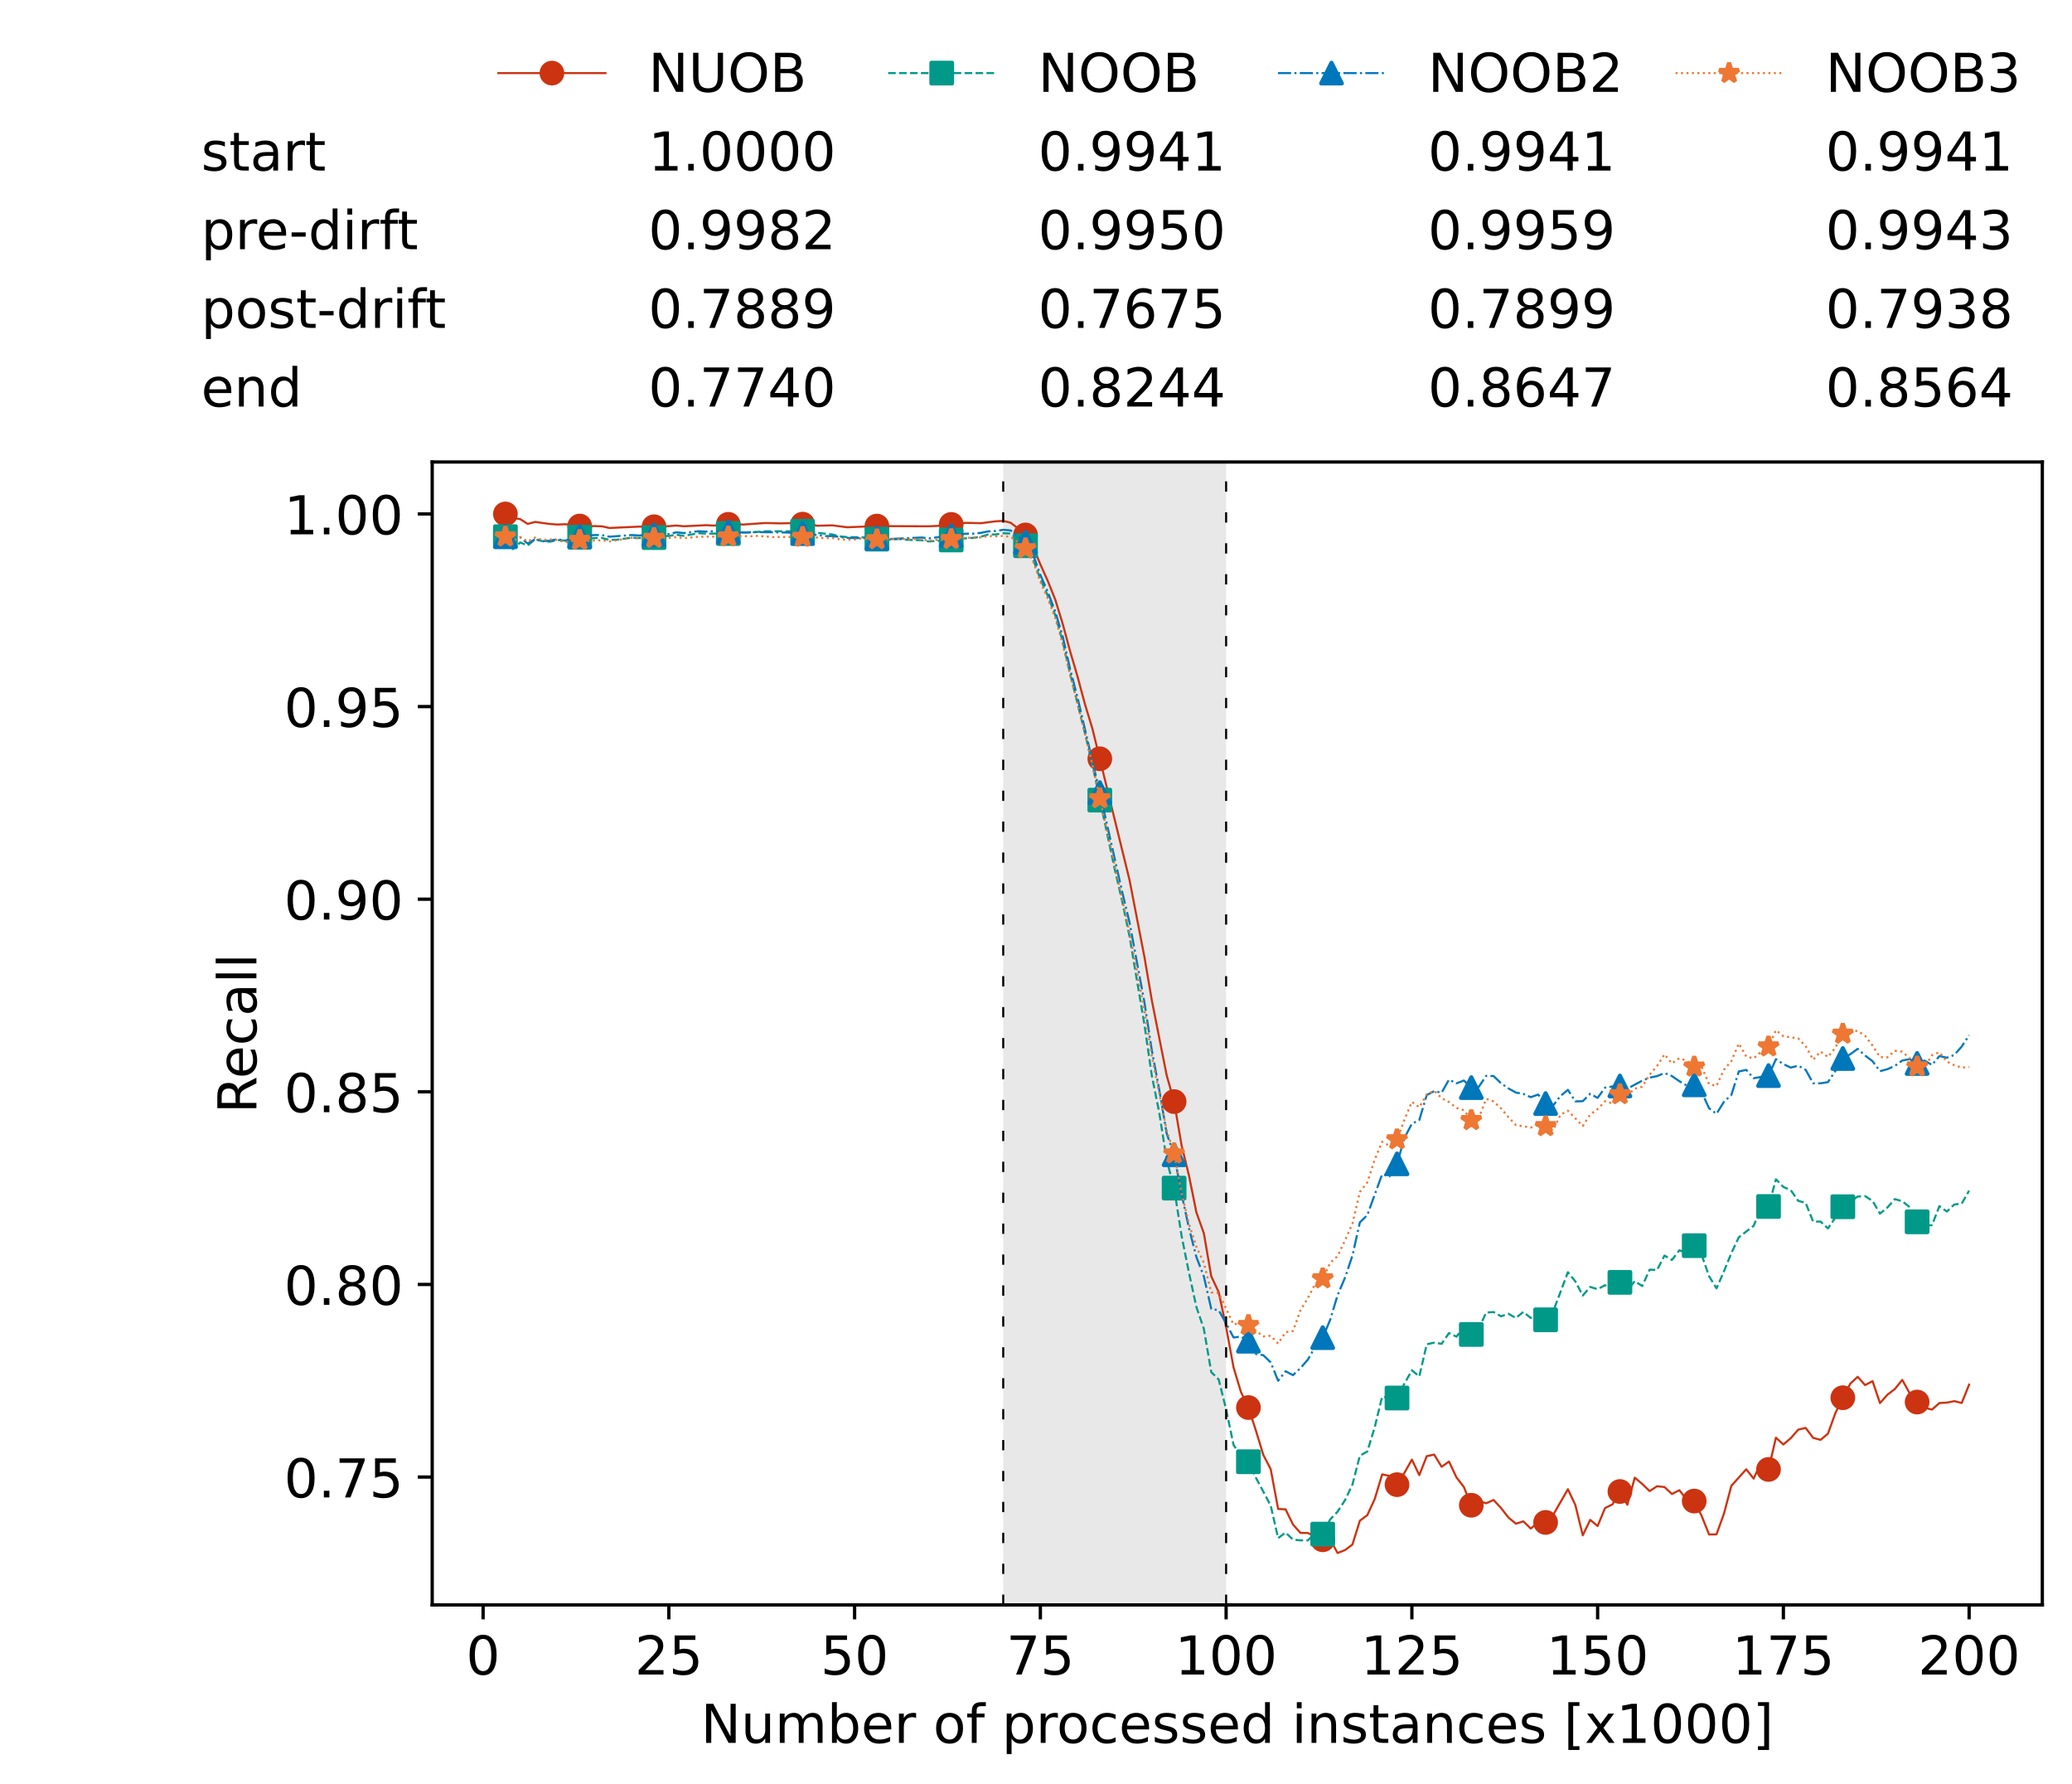 <?xml version="1.0" encoding="utf-8" standalone="no"?>
<!DOCTYPE svg PUBLIC "-//W3C//DTD SVG 1.1//EN"
  "http://www.w3.org/Graphics/SVG/1.1/DTD/svg11.dtd">
<!-- Created with matplotlib (https://matplotlib.org/) -->
<svg height="432.615pt" version="1.1" viewBox="0 0 502.65 432.615" width="502.65pt" xmlns="http://www.w3.org/2000/svg" xmlns:xlink="http://www.w3.org/1999/xlink">
 <defs>
  <style type="text/css">*{stroke-linecap:butt;stroke-linejoin:round;}</style>
 </defs>
 <g id="figure_1">
  <g id="patch_1">
   <path d="M 0 432.615 
L 502.65 432.615 
L 502.65 0 
L 0 0 
z
" style="fill:#ffffff;"/>
  </g>
  <g id="axes_1">
   <g id="patch_2">
    <path d="M 104.85 389.252 
L 495.45 389.252 
L 495.45 112.052 
L 104.85 112.052 
z
" style="fill:#ffffff;"/>
   </g>
   <g id="patch_3">
    <path clip-path="url(#p41125ff0fc)" d="M 297.446 389.252 
L 297.446 112.052 
L 243.372 112.052 
L 243.372 389.252 
z
" style="fill:#d3d3d3;opacity:0.5;"/>
   </g>
   <g id="matplotlib.axis_1">
    <g id="xtick_1">
     <g id="line2d_1">
      <defs>
       <path d="M 0 0 
L 0 3.5 
" id="m0c377252f8" style="stroke:#000000;stroke-width:0.8;"/>
      </defs>
      <g>
       <use style="stroke:#000000;stroke-width:0.8;" x="117.197" xlink:href="#m0c377252f8" y="389.252"/>
      </g>
     </g>
     <g id="text_1">
      <!-- 0 -->
      <g transform="translate(113.061 406.13)scale(0.13 -0.13)">
       <defs>
        <path d="M 31.781 66.406 
Q 24.172 66.406 20.328 58.906 
Q 16.5 51.422 16.5 36.375 
Q 16.5 21.391 20.328 13.891 
Q 24.172 6.391 31.781 6.391 
Q 39.453 6.391 43.281 13.891 
Q 47.125 21.391 47.125 36.375 
Q 47.125 51.422 43.281 58.906 
Q 39.453 66.406 31.781 66.406 
z
M 31.781 74.219 
Q 44.047 74.219 50.516 64.516 
Q 56.984 54.828 56.984 36.375 
Q 56.984 17.969 50.516 8.266 
Q 44.047 -1.422 31.781 -1.422 
Q 19.531 -1.422 13.062 8.266 
Q 6.594 17.969 6.594 36.375 
Q 6.594 54.828 13.062 64.516 
Q 19.531 74.219 31.781 74.219 
z
" id="DejaVuSans-48"/>
       </defs>
       <use xlink:href="#DejaVuSans-48"/>
      </g>
     </g>
    </g>
    <g id="xtick_2">
     <g id="line2d_2">
      <g>
       <use style="stroke:#000000;stroke-width:0.8;" x="162.259" xlink:href="#m0c377252f8" y="389.252"/>
      </g>
     </g>
     <g id="text_2">
      <!-- 25 -->
      <g transform="translate(153.988 406.13)scale(0.13 -0.13)">
       <defs>
        <path d="M 19.188 8.297 
L 53.609 8.297 
L 53.609 0 
L 7.328 0 
L 7.328 8.297 
Q 12.938 14.109 22.625 23.891 
Q 32.328 33.688 34.812 36.531 
Q 39.547 41.844 41.422 45.531 
Q 43.312 49.219 43.312 52.781 
Q 43.312 58.594 39.234 62.25 
Q 35.156 65.922 28.609 65.922 
Q 23.969 65.922 18.812 64.312 
Q 13.672 62.703 7.812 59.422 
L 7.812 69.391 
Q 13.766 71.781 18.938 73 
Q 24.125 74.219 28.422 74.219 
Q 39.75 74.219 46.484 68.547 
Q 53.219 62.891 53.219 53.422 
Q 53.219 48.922 51.531 44.891 
Q 49.859 40.875 45.406 35.406 
Q 44.188 33.984 37.641 27.219 
Q 31.109 20.453 19.188 8.297 
z
" id="DejaVuSans-50"/>
        <path d="M 10.797 72.906 
L 49.516 72.906 
L 49.516 64.594 
L 19.828 64.594 
L 19.828 46.734 
Q 21.969 47.469 24.109 47.828 
Q 26.266 48.188 28.422 48.188 
Q 40.625 48.188 47.75 41.5 
Q 54.891 34.812 54.891 23.391 
Q 54.891 11.625 47.562 5.094 
Q 40.234 -1.422 26.906 -1.422 
Q 22.312 -1.422 17.547 -0.641 
Q 12.797 0.141 7.719 1.703 
L 7.719 11.625 
Q 12.109 9.234 16.797 8.062 
Q 21.484 6.891 26.703 6.891 
Q 35.156 6.891 40.078 11.328 
Q 45.016 15.766 45.016 23.391 
Q 45.016 31 40.078 35.438 
Q 35.156 39.891 26.703 39.891 
Q 22.75 39.891 18.812 39.016 
Q 14.891 38.141 10.797 36.281 
z
" id="DejaVuSans-53"/>
       </defs>
       <use xlink:href="#DejaVuSans-50"/>
       <use x="63.623" xlink:href="#DejaVuSans-53"/>
      </g>
     </g>
    </g>
    <g id="xtick_3">
     <g id="line2d_3">
      <g>
       <use style="stroke:#000000;stroke-width:0.8;" x="207.322" xlink:href="#m0c377252f8" y="389.252"/>
      </g>
     </g>
     <g id="text_3">
      <!-- 50 -->
      <g transform="translate(199.05 406.13)scale(0.13 -0.13)">
       <use xlink:href="#DejaVuSans-53"/>
       <use x="63.623" xlink:href="#DejaVuSans-48"/>
      </g>
     </g>
    </g>
    <g id="xtick_4">
     <g id="line2d_4">
      <g>
       <use style="stroke:#000000;stroke-width:0.8;" x="252.384" xlink:href="#m0c377252f8" y="389.252"/>
      </g>
     </g>
     <g id="text_4">
      <!-- 75 -->
      <g transform="translate(244.113 406.13)scale(0.13 -0.13)">
       <defs>
        <path d="M 8.203 72.906 
L 55.078 72.906 
L 55.078 68.703 
L 28.609 0 
L 18.312 0 
L 43.219 64.594 
L 8.203 64.594 
z
" id="DejaVuSans-55"/>
       </defs>
       <use xlink:href="#DejaVuSans-55"/>
       <use x="63.623" xlink:href="#DejaVuSans-53"/>
      </g>
     </g>
    </g>
    <g id="xtick_5">
     <g id="line2d_5">
      <g>
       <use style="stroke:#000000;stroke-width:0.8;" x="297.446" xlink:href="#m0c377252f8" y="389.252"/>
      </g>
     </g>
     <g id="text_5">
      <!-- 100 -->
      <g transform="translate(285.039 406.13)scale(0.13 -0.13)">
       <defs>
        <path d="M 12.406 8.297 
L 28.516 8.297 
L 28.516 63.922 
L 10.984 60.406 
L 10.984 69.391 
L 28.422 72.906 
L 38.281 72.906 
L 38.281 8.297 
L 54.391 8.297 
L 54.391 0 
L 12.406 0 
z
" id="DejaVuSans-49"/>
       </defs>
       <use xlink:href="#DejaVuSans-49"/>
       <use x="63.623" xlink:href="#DejaVuSans-48"/>
       <use x="127.246" xlink:href="#DejaVuSans-48"/>
      </g>
     </g>
    </g>
    <g id="xtick_6">
     <g id="line2d_6">
      <g>
       <use style="stroke:#000000;stroke-width:0.8;" x="342.509" xlink:href="#m0c377252f8" y="389.252"/>
      </g>
     </g>
     <g id="text_6">
      <!-- 125 -->
      <g transform="translate(330.102 406.13)scale(0.13 -0.13)">
       <use xlink:href="#DejaVuSans-49"/>
       <use x="63.623" xlink:href="#DejaVuSans-50"/>
       <use x="127.246" xlink:href="#DejaVuSans-53"/>
      </g>
     </g>
    </g>
    <g id="xtick_7">
     <g id="line2d_7">
      <g>
       <use style="stroke:#000000;stroke-width:0.8;" x="387.571" xlink:href="#m0c377252f8" y="389.252"/>
      </g>
     </g>
     <g id="text_7">
      <!-- 150 -->
      <g transform="translate(375.164 406.13)scale(0.13 -0.13)">
       <use xlink:href="#DejaVuSans-49"/>
       <use x="63.623" xlink:href="#DejaVuSans-53"/>
       <use x="127.246" xlink:href="#DejaVuSans-48"/>
      </g>
     </g>
    </g>
    <g id="xtick_8">
     <g id="line2d_8">
      <g>
       <use style="stroke:#000000;stroke-width:0.8;" x="432.633" xlink:href="#m0c377252f8" y="389.252"/>
      </g>
     </g>
     <g id="text_8">
      <!-- 175 -->
      <g transform="translate(420.226 406.13)scale(0.13 -0.13)">
       <use xlink:href="#DejaVuSans-49"/>
       <use x="63.623" xlink:href="#DejaVuSans-55"/>
       <use x="127.246" xlink:href="#DejaVuSans-53"/>
      </g>
     </g>
    </g>
    <g id="xtick_9">
     <g id="line2d_9">
      <g>
       <use style="stroke:#000000;stroke-width:0.8;" x="477.695" xlink:href="#m0c377252f8" y="389.252"/>
      </g>
     </g>
     <g id="text_9">
      <!-- 200 -->
      <g transform="translate(465.289 406.13)scale(0.13 -0.13)">
       <use xlink:href="#DejaVuSans-50"/>
       <use x="63.623" xlink:href="#DejaVuSans-48"/>
       <use x="127.246" xlink:href="#DejaVuSans-48"/>
      </g>
     </g>
    </g>
    <g id="text_10">
     <!-- Number of processed instances [x1000] -->
     <g transform="translate(170.025 422.711)scale(0.13 -0.13)">
      <defs>
       <path d="M 9.812 72.906 
L 23.094 72.906 
L 55.422 11.922 
L 55.422 72.906 
L 64.984 72.906 
L 64.984 0 
L 51.703 0 
L 19.391 60.984 
L 19.391 0 
L 9.812 0 
z
" id="DejaVuSans-78"/>
       <path d="M 8.5 21.578 
L 8.5 54.688 
L 17.484 54.688 
L 17.484 21.922 
Q 17.484 14.156 20.5 10.266 
Q 23.531 6.391 29.594 6.391 
Q 36.859 6.391 41.078 11.031 
Q 45.312 15.672 45.312 23.688 
L 45.312 54.688 
L 54.297 54.688 
L 54.297 0 
L 45.312 0 
L 45.312 8.406 
Q 42.047 3.422 37.719 1 
Q 33.406 -1.422 27.688 -1.422 
Q 18.266 -1.422 13.375 4.438 
Q 8.5 10.297 8.5 21.578 
z
M 31.109 56 
z
" id="DejaVuSans-117"/>
       <path d="M 52 44.188 
Q 55.375 50.25 60.062 53.125 
Q 64.75 56 71.094 56 
Q 79.641 56 84.281 50.016 
Q 88.922 44.047 88.922 33.016 
L 88.922 0 
L 79.891 0 
L 79.891 32.719 
Q 79.891 40.578 77.094 44.375 
Q 74.312 48.188 68.609 48.188 
Q 61.625 48.188 57.562 43.547 
Q 53.516 38.922 53.516 30.906 
L 53.516 0 
L 44.484 0 
L 44.484 32.719 
Q 44.484 40.625 41.703 44.406 
Q 38.922 48.188 33.109 48.188 
Q 26.219 48.188 22.156 43.531 
Q 18.109 38.875 18.109 30.906 
L 18.109 0 
L 9.078 0 
L 9.078 54.688 
L 18.109 54.688 
L 18.109 46.188 
Q 21.188 51.219 25.484 53.609 
Q 29.781 56 35.688 56 
Q 41.656 56 45.828 52.969 
Q 50 49.953 52 44.188 
z
" id="DejaVuSans-109"/>
       <path d="M 48.688 27.297 
Q 48.688 37.203 44.609 42.844 
Q 40.531 48.484 33.406 48.484 
Q 26.266 48.484 22.188 42.844 
Q 18.109 37.203 18.109 27.297 
Q 18.109 17.391 22.188 11.75 
Q 26.266 6.109 33.406 6.109 
Q 40.531 6.109 44.609 11.75 
Q 48.688 17.391 48.688 27.297 
z
M 18.109 46.391 
Q 20.953 51.266 25.266 53.625 
Q 29.594 56 35.594 56 
Q 45.562 56 51.781 48.094 
Q 58.016 40.188 58.016 27.297 
Q 58.016 14.406 51.781 6.484 
Q 45.562 -1.422 35.594 -1.422 
Q 29.594 -1.422 25.266 0.953 
Q 20.953 3.328 18.109 8.203 
L 18.109 0 
L 9.078 0 
L 9.078 75.984 
L 18.109 75.984 
z
" id="DejaVuSans-98"/>
       <path d="M 56.203 29.594 
L 56.203 25.203 
L 14.891 25.203 
Q 15.484 15.922 20.484 11.062 
Q 25.484 6.203 34.422 6.203 
Q 39.594 6.203 44.453 7.469 
Q 49.312 8.734 54.109 11.281 
L 54.109 2.781 
Q 49.266 0.734 44.188 -0.344 
Q 39.109 -1.422 33.891 -1.422 
Q 20.797 -1.422 13.156 6.188 
Q 5.516 13.812 5.516 26.812 
Q 5.516 40.234 12.766 48.109 
Q 20.016 56 32.328 56 
Q 43.359 56 49.781 48.891 
Q 56.203 41.797 56.203 29.594 
z
M 47.219 32.234 
Q 47.125 39.594 43.094 43.984 
Q 39.062 48.391 32.422 48.391 
Q 24.906 48.391 20.391 44.141 
Q 15.875 39.891 15.188 32.172 
z
" id="DejaVuSans-101"/>
       <path d="M 41.109 46.297 
Q 39.594 47.172 37.812 47.578 
Q 36.031 48 33.891 48 
Q 26.266 48 22.188 43.047 
Q 18.109 38.094 18.109 28.812 
L 18.109 0 
L 9.078 0 
L 9.078 54.688 
L 18.109 54.688 
L 18.109 46.188 
Q 20.953 51.172 25.484 53.578 
Q 30.031 56 36.531 56 
Q 37.453 56 38.578 55.875 
Q 39.703 55.766 41.062 55.516 
z
" id="DejaVuSans-114"/>
       <path id="DejaVuSans-32"/>
       <path d="M 30.609 48.391 
Q 23.391 48.391 19.188 42.75 
Q 14.984 37.109 14.984 27.297 
Q 14.984 17.484 19.156 11.844 
Q 23.344 6.203 30.609 6.203 
Q 37.797 6.203 41.984 11.859 
Q 46.188 17.531 46.188 27.297 
Q 46.188 37.016 41.984 42.703 
Q 37.797 48.391 30.609 48.391 
z
M 30.609 56 
Q 42.328 56 49.016 48.375 
Q 55.719 40.766 55.719 27.297 
Q 55.719 13.875 49.016 6.219 
Q 42.328 -1.422 30.609 -1.422 
Q 18.844 -1.422 12.172 6.219 
Q 5.516 13.875 5.516 27.297 
Q 5.516 40.766 12.172 48.375 
Q 18.844 56 30.609 56 
z
" id="DejaVuSans-111"/>
       <path d="M 37.109 75.984 
L 37.109 68.5 
L 28.516 68.5 
Q 23.688 68.5 21.797 66.547 
Q 19.922 64.594 19.922 59.516 
L 19.922 54.688 
L 34.719 54.688 
L 34.719 47.703 
L 19.922 47.703 
L 19.922 0 
L 10.891 0 
L 10.891 47.703 
L 2.297 47.703 
L 2.297 54.688 
L 10.891 54.688 
L 10.891 58.5 
Q 10.891 67.625 15.141 71.797 
Q 19.391 75.984 28.609 75.984 
z
" id="DejaVuSans-102"/>
       <path d="M 18.109 8.203 
L 18.109 -20.797 
L 9.078 -20.797 
L 9.078 54.688 
L 18.109 54.688 
L 18.109 46.391 
Q 20.953 51.266 25.266 53.625 
Q 29.594 56 35.594 56 
Q 45.562 56 51.781 48.094 
Q 58.016 40.188 58.016 27.297 
Q 58.016 14.406 51.781 6.484 
Q 45.562 -1.422 35.594 -1.422 
Q 29.594 -1.422 25.266 0.953 
Q 20.953 3.328 18.109 8.203 
z
M 48.688 27.297 
Q 48.688 37.203 44.609 42.844 
Q 40.531 48.484 33.406 48.484 
Q 26.266 48.484 22.188 42.844 
Q 18.109 37.203 18.109 27.297 
Q 18.109 17.391 22.188 11.75 
Q 26.266 6.109 33.406 6.109 
Q 40.531 6.109 44.609 11.75 
Q 48.688 17.391 48.688 27.297 
z
" id="DejaVuSans-112"/>
       <path d="M 48.781 52.594 
L 48.781 44.188 
Q 44.969 46.297 41.141 47.344 
Q 37.312 48.391 33.406 48.391 
Q 24.656 48.391 19.812 42.844 
Q 14.984 37.312 14.984 27.297 
Q 14.984 17.281 19.812 11.734 
Q 24.656 6.203 33.406 6.203 
Q 37.312 6.203 41.141 7.25 
Q 44.969 8.297 48.781 10.406 
L 48.781 2.094 
Q 45.016 0.344 40.984 -0.531 
Q 36.969 -1.422 32.422 -1.422 
Q 20.062 -1.422 12.781 6.344 
Q 5.516 14.109 5.516 27.297 
Q 5.516 40.672 12.859 48.328 
Q 20.219 56 33.016 56 
Q 37.156 56 41.109 55.141 
Q 45.062 54.297 48.781 52.594 
z
" id="DejaVuSans-99"/>
       <path d="M 44.281 53.078 
L 44.281 44.578 
Q 40.484 46.531 36.375 47.5 
Q 32.281 48.484 27.875 48.484 
Q 21.188 48.484 17.844 46.438 
Q 14.5 44.391 14.5 40.281 
Q 14.5 37.156 16.891 35.375 
Q 19.281 33.594 26.516 31.984 
L 29.594 31.297 
Q 39.156 29.25 43.188 25.516 
Q 47.219 21.781 47.219 15.094 
Q 47.219 7.469 41.188 3.016 
Q 35.156 -1.422 24.609 -1.422 
Q 20.219 -1.422 15.453 -0.562 
Q 10.688 0.297 5.422 2 
L 5.422 11.281 
Q 10.406 8.688 15.234 7.391 
Q 20.062 6.109 24.812 6.109 
Q 31.156 6.109 34.562 8.281 
Q 37.984 10.453 37.984 14.406 
Q 37.984 18.062 35.516 20.016 
Q 33.062 21.969 24.703 23.781 
L 21.578 24.516 
Q 13.234 26.266 9.516 29.906 
Q 5.812 33.547 5.812 39.891 
Q 5.812 47.609 11.281 51.797 
Q 16.75 56 26.812 56 
Q 31.781 56 36.172 55.266 
Q 40.578 54.547 44.281 53.078 
z
" id="DejaVuSans-115"/>
       <path d="M 45.406 46.391 
L 45.406 75.984 
L 54.391 75.984 
L 54.391 0 
L 45.406 0 
L 45.406 8.203 
Q 42.578 3.328 38.25 0.953 
Q 33.938 -1.422 27.875 -1.422 
Q 17.969 -1.422 11.734 6.484 
Q 5.516 14.406 5.516 27.297 
Q 5.516 40.188 11.734 48.094 
Q 17.969 56 27.875 56 
Q 33.938 56 38.25 53.625 
Q 42.578 51.266 45.406 46.391 
z
M 14.797 27.297 
Q 14.797 17.391 18.875 11.75 
Q 22.953 6.109 30.078 6.109 
Q 37.203 6.109 41.297 11.75 
Q 45.406 17.391 45.406 27.297 
Q 45.406 37.203 41.297 42.844 
Q 37.203 48.484 30.078 48.484 
Q 22.953 48.484 18.875 42.844 
Q 14.797 37.203 14.797 27.297 
z
" id="DejaVuSans-100"/>
       <path d="M 9.422 54.688 
L 18.406 54.688 
L 18.406 0 
L 9.422 0 
z
M 9.422 75.984 
L 18.406 75.984 
L 18.406 64.594 
L 9.422 64.594 
z
" id="DejaVuSans-105"/>
       <path d="M 54.891 33.016 
L 54.891 0 
L 45.906 0 
L 45.906 32.719 
Q 45.906 40.484 42.875 44.328 
Q 39.844 48.188 33.797 48.188 
Q 26.516 48.188 22.312 43.547 
Q 18.109 38.922 18.109 30.906 
L 18.109 0 
L 9.078 0 
L 9.078 54.688 
L 18.109 54.688 
L 18.109 46.188 
Q 21.344 51.125 25.703 53.562 
Q 30.078 56 35.797 56 
Q 45.219 56 50.047 50.172 
Q 54.891 44.344 54.891 33.016 
z
" id="DejaVuSans-110"/>
       <path d="M 18.312 70.219 
L 18.312 54.688 
L 36.812 54.688 
L 36.812 47.703 
L 18.312 47.703 
L 18.312 18.016 
Q 18.312 11.328 20.141 9.422 
Q 21.969 7.516 27.594 7.516 
L 36.812 7.516 
L 36.812 0 
L 27.594 0 
Q 17.188 0 13.234 3.875 
Q 9.281 7.766 9.281 18.016 
L 9.281 47.703 
L 2.688 47.703 
L 2.688 54.688 
L 9.281 54.688 
L 9.281 70.219 
z
" id="DejaVuSans-116"/>
       <path d="M 34.281 27.484 
Q 23.391 27.484 19.188 25 
Q 14.984 22.516 14.984 16.5 
Q 14.984 11.719 18.141 8.906 
Q 21.297 6.109 26.703 6.109 
Q 34.188 6.109 38.703 11.406 
Q 43.219 16.703 43.219 25.484 
L 43.219 27.484 
z
M 52.203 31.203 
L 52.203 0 
L 43.219 0 
L 43.219 8.297 
Q 40.141 3.328 35.547 0.953 
Q 30.953 -1.422 24.312 -1.422 
Q 15.922 -1.422 10.953 3.297 
Q 6 8.016 6 15.922 
Q 6 25.141 12.172 29.828 
Q 18.359 34.516 30.609 34.516 
L 43.219 34.516 
L 43.219 35.406 
Q 43.219 41.609 39.141 45 
Q 35.062 48.391 27.688 48.391 
Q 23 48.391 18.547 47.266 
Q 14.109 46.141 10.016 43.891 
L 10.016 52.203 
Q 14.938 54.109 19.578 55.047 
Q 24.219 56 28.609 56 
Q 40.484 56 46.344 49.844 
Q 52.203 43.703 52.203 31.203 
z
" id="DejaVuSans-97"/>
       <path d="M 8.594 75.984 
L 29.297 75.984 
L 29.297 69 
L 17.578 69 
L 17.578 -6.203 
L 29.297 -6.203 
L 29.297 -13.188 
L 8.594 -13.188 
z
" id="DejaVuSans-91"/>
       <path d="M 54.891 54.688 
L 35.109 28.078 
L 55.906 0 
L 45.312 0 
L 29.391 21.484 
L 13.484 0 
L 2.875 0 
L 24.125 28.609 
L 4.688 54.688 
L 15.281 54.688 
L 29.781 35.203 
L 44.281 54.688 
z
" id="DejaVuSans-120"/>
       <path d="M 30.422 75.984 
L 30.422 -13.188 
L 9.719 -13.188 
L 9.719 -6.203 
L 21.391 -6.203 
L 21.391 69 
L 9.719 69 
L 9.719 75.984 
z
" id="DejaVuSans-93"/>
      </defs>
      <use xlink:href="#DejaVuSans-78"/>
      <use x="74.805" xlink:href="#DejaVuSans-117"/>
      <use x="138.184" xlink:href="#DejaVuSans-109"/>
      <use x="235.596" xlink:href="#DejaVuSans-98"/>
      <use x="299.072" xlink:href="#DejaVuSans-101"/>
      <use x="360.596" xlink:href="#DejaVuSans-114"/>
      <use x="401.709" xlink:href="#DejaVuSans-32"/>
      <use x="433.496" xlink:href="#DejaVuSans-111"/>
      <use x="494.678" xlink:href="#DejaVuSans-102"/>
      <use x="529.883" xlink:href="#DejaVuSans-32"/>
      <use x="561.67" xlink:href="#DejaVuSans-112"/>
      <use x="625.146" xlink:href="#DejaVuSans-114"/>
      <use x="664.01" xlink:href="#DejaVuSans-111"/>
      <use x="725.191" xlink:href="#DejaVuSans-99"/>
      <use x="780.172" xlink:href="#DejaVuSans-101"/>
      <use x="841.695" xlink:href="#DejaVuSans-115"/>
      <use x="893.795" xlink:href="#DejaVuSans-115"/>
      <use x="945.895" xlink:href="#DejaVuSans-101"/>
      <use x="1007.418" xlink:href="#DejaVuSans-100"/>
      <use x="1070.895" xlink:href="#DejaVuSans-32"/>
      <use x="1102.682" xlink:href="#DejaVuSans-105"/>
      <use x="1130.465" xlink:href="#DejaVuSans-110"/>
      <use x="1193.844" xlink:href="#DejaVuSans-115"/>
      <use x="1245.943" xlink:href="#DejaVuSans-116"/>
      <use x="1285.152" xlink:href="#DejaVuSans-97"/>
      <use x="1346.432" xlink:href="#DejaVuSans-110"/>
      <use x="1409.811" xlink:href="#DejaVuSans-99"/>
      <use x="1464.791" xlink:href="#DejaVuSans-101"/>
      <use x="1526.314" xlink:href="#DejaVuSans-115"/>
      <use x="1578.414" xlink:href="#DejaVuSans-32"/>
      <use x="1610.201" xlink:href="#DejaVuSans-91"/>
      <use x="1649.215" xlink:href="#DejaVuSans-120"/>
      <use x="1708.395" xlink:href="#DejaVuSans-49"/>
      <use x="1772.018" xlink:href="#DejaVuSans-48"/>
      <use x="1835.641" xlink:href="#DejaVuSans-48"/>
      <use x="1899.264" xlink:href="#DejaVuSans-48"/>
      <use x="1962.887" xlink:href="#DejaVuSans-93"/>
     </g>
    </g>
   </g>
   <g id="matplotlib.axis_2">
    <g id="ytick_1">
     <g id="line2d_10">
      <defs>
       <path d="M 0 0 
L -3.5 0 
" id="m4ae7747ccd" style="stroke:#000000;stroke-width:0.8;"/>
      </defs>
      <g>
       <use style="stroke:#000000;stroke-width:0.8;" x="104.85" xlink:href="#m4ae7747ccd" y="358.239"/>
      </g>
     </g>
     <g id="text_11">
      <!-- 0.75 -->
      <g transform="translate(68.905 363.178)scale(0.13 -0.13)">
       <defs>
        <path d="M 10.688 12.406 
L 21 12.406 
L 21 0 
L 10.688 0 
z
" id="DejaVuSans-46"/>
       </defs>
       <use xlink:href="#DejaVuSans-48"/>
       <use x="63.623" xlink:href="#DejaVuSans-46"/>
       <use x="95.41" xlink:href="#DejaVuSans-55"/>
       <use x="159.033" xlink:href="#DejaVuSans-53"/>
      </g>
     </g>
    </g>
    <g id="ytick_2">
     <g id="line2d_11">
      <g>
       <use style="stroke:#000000;stroke-width:0.8;" x="104.85" xlink:href="#m4ae7747ccd" y="311.521"/>
      </g>
     </g>
     <g id="text_12">
      <!-- 0.80 -->
      <g transform="translate(68.905 316.46)scale(0.13 -0.13)">
       <defs>
        <path d="M 31.781 34.625 
Q 24.75 34.625 20.719 30.859 
Q 16.703 27.094 16.703 20.516 
Q 16.703 13.922 20.719 10.156 
Q 24.75 6.391 31.781 6.391 
Q 38.812 6.391 42.859 10.172 
Q 46.922 13.969 46.922 20.516 
Q 46.922 27.094 42.891 30.859 
Q 38.875 34.625 31.781 34.625 
z
M 21.922 38.812 
Q 15.578 40.375 12.031 44.719 
Q 8.5 49.078 8.5 55.328 
Q 8.5 64.062 14.719 69.141 
Q 20.953 74.219 31.781 74.219 
Q 42.672 74.219 48.875 69.141 
Q 55.078 64.062 55.078 55.328 
Q 55.078 49.078 51.531 44.719 
Q 48 40.375 41.703 38.812 
Q 48.828 37.156 52.797 32.312 
Q 56.781 27.484 56.781 20.516 
Q 56.781 9.906 50.312 4.234 
Q 43.844 -1.422 31.781 -1.422 
Q 19.734 -1.422 13.25 4.234 
Q 6.781 9.906 6.781 20.516 
Q 6.781 27.484 10.781 32.312 
Q 14.797 37.156 21.922 38.812 
z
M 18.312 54.391 
Q 18.312 48.734 21.844 45.562 
Q 25.391 42.391 31.781 42.391 
Q 38.141 42.391 41.719 45.562 
Q 45.312 48.734 45.312 54.391 
Q 45.312 60.062 41.719 63.234 
Q 38.141 66.406 31.781 66.406 
Q 25.391 66.406 21.844 63.234 
Q 18.312 60.062 18.312 54.391 
z
" id="DejaVuSans-56"/>
       </defs>
       <use xlink:href="#DejaVuSans-48"/>
       <use x="63.623" xlink:href="#DejaVuSans-46"/>
       <use x="95.41" xlink:href="#DejaVuSans-56"/>
       <use x="159.033" xlink:href="#DejaVuSans-48"/>
      </g>
     </g>
    </g>
    <g id="ytick_3">
     <g id="line2d_12">
      <g>
       <use style="stroke:#000000;stroke-width:0.8;" x="104.85" xlink:href="#m4ae7747ccd" y="264.804"/>
      </g>
     </g>
     <g id="text_13">
      <!-- 0.85 -->
      <g transform="translate(68.905 269.743)scale(0.13 -0.13)">
       <use xlink:href="#DejaVuSans-48"/>
       <use x="63.623" xlink:href="#DejaVuSans-46"/>
       <use x="95.41" xlink:href="#DejaVuSans-56"/>
       <use x="159.033" xlink:href="#DejaVuSans-53"/>
      </g>
     </g>
    </g>
    <g id="ytick_4">
     <g id="line2d_13">
      <g>
       <use style="stroke:#000000;stroke-width:0.8;" x="104.85" xlink:href="#m4ae7747ccd" y="218.087"/>
      </g>
     </g>
     <g id="text_14">
      <!-- 0.90 -->
      <g transform="translate(68.905 223.026)scale(0.13 -0.13)">
       <defs>
        <path d="M 10.984 1.516 
L 10.984 10.5 
Q 14.703 8.734 18.5 7.812 
Q 22.312 6.891 25.984 6.891 
Q 35.75 6.891 40.891 13.453 
Q 46.047 20.016 46.781 33.406 
Q 43.953 29.203 39.594 26.953 
Q 35.25 24.703 29.984 24.703 
Q 19.047 24.703 12.672 31.312 
Q 6.297 37.938 6.297 49.422 
Q 6.297 60.641 12.938 67.422 
Q 19.578 74.219 30.609 74.219 
Q 43.266 74.219 49.922 64.516 
Q 56.594 54.828 56.594 36.375 
Q 56.594 19.141 48.406 8.859 
Q 40.234 -1.422 26.422 -1.422 
Q 22.703 -1.422 18.891 -0.688 
Q 15.094 0.047 10.984 1.516 
z
M 30.609 32.422 
Q 37.25 32.422 41.125 36.953 
Q 45.016 41.5 45.016 49.422 
Q 45.016 57.281 41.125 61.844 
Q 37.25 66.406 30.609 66.406 
Q 23.969 66.406 20.094 61.844 
Q 16.219 57.281 16.219 49.422 
Q 16.219 41.5 20.094 36.953 
Q 23.969 32.422 30.609 32.422 
z
" id="DejaVuSans-57"/>
       </defs>
       <use xlink:href="#DejaVuSans-48"/>
       <use x="63.623" xlink:href="#DejaVuSans-46"/>
       <use x="95.41" xlink:href="#DejaVuSans-57"/>
       <use x="159.033" xlink:href="#DejaVuSans-48"/>
      </g>
     </g>
    </g>
    <g id="ytick_5">
     <g id="line2d_14">
      <g>
       <use style="stroke:#000000;stroke-width:0.8;" x="104.85" xlink:href="#m4ae7747ccd" y="171.369"/>
      </g>
     </g>
     <g id="text_15">
      <!-- 0.95 -->
      <g transform="translate(68.905 176.308)scale(0.13 -0.13)">
       <use xlink:href="#DejaVuSans-48"/>
       <use x="63.623" xlink:href="#DejaVuSans-46"/>
       <use x="95.41" xlink:href="#DejaVuSans-57"/>
       <use x="159.033" xlink:href="#DejaVuSans-53"/>
      </g>
     </g>
    </g>
    <g id="ytick_6">
     <g id="line2d_15">
      <g>
       <use style="stroke:#000000;stroke-width:0.8;" x="104.85" xlink:href="#m4ae7747ccd" y="124.652"/>
      </g>
     </g>
     <g id="text_16">
      <!-- 1.00 -->
      <g transform="translate(68.905 129.591)scale(0.13 -0.13)">
       <use xlink:href="#DejaVuSans-49"/>
       <use x="63.623" xlink:href="#DejaVuSans-46"/>
       <use x="95.41" xlink:href="#DejaVuSans-48"/>
       <use x="159.033" xlink:href="#DejaVuSans-48"/>
      </g>
     </g>
    </g>
    <g id="text_17">
     <!-- Recall -->
     <g transform="translate(62.201 270.044)rotate(-90)scale(0.13 -0.13)">
      <defs>
       <path d="M 44.391 34.188 
Q 47.562 33.109 50.562 29.594 
Q 53.562 26.078 56.594 19.922 
L 66.609 0 
L 56 0 
L 46.688 18.703 
Q 43.062 26.031 39.672 28.422 
Q 36.281 30.812 30.422 30.812 
L 19.672 30.812 
L 19.672 0 
L 9.812 0 
L 9.812 72.906 
L 32.078 72.906 
Q 44.578 72.906 50.734 67.672 
Q 56.891 62.453 56.891 51.906 
Q 56.891 45.016 53.688 40.469 
Q 50.484 35.938 44.391 34.188 
z
M 19.672 64.797 
L 19.672 38.922 
L 32.078 38.922 
Q 39.203 38.922 42.844 42.219 
Q 46.484 45.516 46.484 51.906 
Q 46.484 58.297 42.844 61.547 
Q 39.203 64.797 32.078 64.797 
z
" id="DejaVuSans-82"/>
       <path d="M 9.422 75.984 
L 18.406 75.984 
L 18.406 0 
L 9.422 0 
z
" id="DejaVuSans-108"/>
      </defs>
      <use xlink:href="#DejaVuSans-82"/>
      <use x="64.982" xlink:href="#DejaVuSans-101"/>
      <use x="126.506" xlink:href="#DejaVuSans-99"/>
      <use x="181.486" xlink:href="#DejaVuSans-97"/>
      <use x="242.766" xlink:href="#DejaVuSans-108"/>
      <use x="270.549" xlink:href="#DejaVuSans-108"/>
     </g>
    </g>
   </g>
   <g id="line2d_16"/>
   <g id="line2d_17"/>
   <g id="line2d_18"/>
   <g id="line2d_19"/>
   <g id="line2d_20"/>
   <g id="line2d_21">
    <path clip-path="url(#p41125ff0fc)" d="M 122.605 124.652 
L 124.407 125.615 
L 126.21 125.909 
L 128.012 127.07 
L 129.815 126.587 
L 133.419 127.084 
L 135.222 127.221 
L 137.024 127.147 
L 138.827 127.29 
L 140.629 127.585 
L 142.432 127.672 
L 144.234 127.589 
L 146.037 127.65 
L 147.839 128.057 
L 155.049 127.724 
L 160.457 127.751 
L 164.062 127.457 
L 165.864 127.641 
L 171.272 127.376 
L 173.074 127.465 
L 178.482 127.142 
L 180.284 127.221 
L 185.692 126.847 
L 189.297 126.943 
L 192.902 126.85 
L 194.704 127.125 
L 196.507 127.221 
L 198.309 127.505 
L 201.914 127.415 
L 205.519 127.881 
L 212.729 127.595 
L 225.347 127.646 
L 228.952 127.465 
L 232.557 127.002 
L 234.359 126.803 
L 237.964 126.892 
L 241.569 126.429 
L 243.372 126.334 
L 245.174 126.779 
L 246.976 128.166 
L 248.779 129.746 
L 250.581 132.487 
L 252.384 136.891 
L 254.186 140.914 
L 255.989 145.407 
L 257.791 151.26 
L 259.594 157.935 
L 261.396 164.073 
L 263.199 170.793 
L 265.001 176.701 
L 274.014 213.446 
L 277.619 232.045 
L 279.421 242.612 
L 283.026 260.806 
L 284.829 267.173 
L 286.631 277.736 
L 288.434 285.128 
L 290.236 294.05 
L 292.039 299.093 
L 293.841 309.554 
L 295.644 313.381 
L 297.446 321.875 
L 299.249 331.642 
L 301.051 337.633 
L 302.854 341.382 
L 304.656 346.911 
L 306.459 352.836 
L 308.261 356.323 
L 310.064 365.978 
L 311.866 366.066 
L 313.669 369.748 
L 315.471 371.779 
L 317.274 371.8 
L 319.076 372.698 
L 320.879 373.454 
L 322.681 373.36 
L 324.484 376.652 
L 326.286 375.958 
L 328.089 374.594 
L 329.891 368.829 
L 331.694 367.48 
L 333.496 363.568 
L 335.299 357.587 
L 337.101 357.956 
L 338.904 360.082 
L 340.706 357.2 
L 342.509 354.004 
L 344.311 357.766 
L 346.114 353.176 
L 347.916 352.785 
L 349.719 355.743 
L 351.521 354.484 
L 353.324 358.319 
L 355.126 360.655 
L 356.928 365.076 
L 358.731 364.039 
L 360.533 364.593 
L 362.336 363.796 
L 364.138 365.748 
L 365.941 368.057 
L 367.743 369.551 
L 369.546 368.978 
L 371.348 370.722 
L 373.151 369.267 
L 374.953 369.241 
L 376.756 367.455 
L 380.361 361.187 
L 382.163 365.005 
L 383.966 372.373 
L 385.768 368.626 
L 387.571 370.111 
L 389.373 365.753 
L 391.176 364.851 
L 392.978 361.739 
L 394.781 364.945 
L 396.583 358.378 
L 398.386 359.905 
L 400.188 361.642 
L 401.991 360.463 
L 403.793 360.661 
L 405.596 362.344 
L 407.398 361.423 
L 409.201 363.713 
L 411.003 364.059 
L 412.806 367.653 
L 414.608 372.168 
L 416.411 372.128 
L 418.213 367.131 
L 420.016 360.352 
L 423.621 356.355 
L 425.423 358.617 
L 427.226 354.598 
L 429.028 356.39 
L 430.831 348.686 
L 432.633 350.341 
L 434.436 348.796 
L 436.238 346.736 
L 438.041 346.319 
L 439.843 348.724 
L 441.646 349.221 
L 443.448 347.711 
L 445.251 342.712 
L 447.053 338.999 
L 448.856 335.598 
L 450.658 333.923 
L 452.461 335.938 
L 454.263 334.966 
L 456.066 340.296 
L 457.868 338.277 
L 459.671 336.89 
L 461.473 334.676 
L 463.276 337.931 
L 465.078 340.045 
L 466.881 341.436 
L 468.683 341.868 
L 470.485 340.282 
L 472.288 340.182 
L 474.09 339.821 
L 475.893 340.276 
L 477.695 335.814 
L 477.695 335.814 
" style="fill:none;stroke:#cc3311;stroke-linecap:square;stroke-width:0.5;"/>
    <defs>
     <path d="M 0 2.5 
C 0.663 2.5 1.299 2.237 1.768 1.768 
C 2.237 1.299 2.5 0.663 2.5 0 
C 2.5 -0.663 2.237 -1.299 1.768 -1.768 
C 1.299 -2.237 0.663 -2.5 0 -2.5 
C -0.663 -2.5 -1.299 -2.237 -1.768 -1.768 
C -2.237 -1.299 -2.5 -0.663 -2.5 0 
C -2.5 0.663 -2.237 1.299 -1.768 1.768 
C -1.299 2.237 -0.663 2.5 0 2.5 
z
" id="m4ccd718569" style="stroke:#cc3311;"/>
    </defs>
    <g clip-path="url(#p41125ff0fc)">
     <use style="fill:#cc3311;stroke:#cc3311;" x="122.605" xlink:href="#m4ccd718569" y="124.652"/>
     <use style="fill:#cc3311;stroke:#cc3311;" x="140.629" xlink:href="#m4ccd718569" y="127.585"/>
     <use style="fill:#cc3311;stroke:#cc3311;" x="158.654" xlink:href="#m4ccd718569" y="127.756"/>
     <use style="fill:#cc3311;stroke:#cc3311;" x="176.679" xlink:href="#m4ccd718569" y="127.163"/>
     <use style="fill:#cc3311;stroke:#cc3311;" x="194.704" xlink:href="#m4ccd718569" y="127.125"/>
     <use style="fill:#cc3311;stroke:#cc3311;" x="212.729" xlink:href="#m4ccd718569" y="127.595"/>
     <use style="fill:#cc3311;stroke:#cc3311;" x="230.754" xlink:href="#m4ccd718569" y="127.189"/>
     <use style="fill:#cc3311;stroke:#cc3311;" x="248.779" xlink:href="#m4ccd718569" y="129.746"/>
     <use style="fill:#cc3311;stroke:#cc3311;" x="266.804" xlink:href="#m4ccd718569" y="184.03"/>
     <use style="fill:#cc3311;stroke:#cc3311;" x="284.829" xlink:href="#m4ccd718569" y="267.173"/>
     <use style="fill:#cc3311;stroke:#cc3311;" x="302.854" xlink:href="#m4ccd718569" y="341.382"/>
     <use style="fill:#cc3311;stroke:#cc3311;" x="320.879" xlink:href="#m4ccd718569" y="373.454"/>
     <use style="fill:#cc3311;stroke:#cc3311;" x="338.904" xlink:href="#m4ccd718569" y="360.082"/>
     <use style="fill:#cc3311;stroke:#cc3311;" x="356.928" xlink:href="#m4ccd718569" y="365.076"/>
     <use style="fill:#cc3311;stroke:#cc3311;" x="374.953" xlink:href="#m4ccd718569" y="369.241"/>
     <use style="fill:#cc3311;stroke:#cc3311;" x="392.978" xlink:href="#m4ccd718569" y="361.739"/>
     <use style="fill:#cc3311;stroke:#cc3311;" x="411.003" xlink:href="#m4ccd718569" y="364.059"/>
     <use style="fill:#cc3311;stroke:#cc3311;" x="429.028" xlink:href="#m4ccd718569" y="356.39"/>
     <use style="fill:#cc3311;stroke:#cc3311;" x="447.053" xlink:href="#m4ccd718569" y="338.999"/>
     <use style="fill:#cc3311;stroke:#cc3311;" x="465.078" xlink:href="#m4ccd718569" y="340.045"/>
    </g>
   </g>
   <g id="line2d_22"/>
   <g id="line2d_23"/>
   <g id="line2d_24"/>
   <g id="line2d_25"/>
   <g id="line2d_26">
    <path clip-path="url(#p41125ff0fc)" d="M 122.605 130.159 
L 124.407 133.185 
L 126.21 131.571 
L 128.012 132.3 
L 129.815 130.771 
L 131.617 131.266 
L 133.419 131.382 
L 135.222 130.983 
L 137.024 131.125 
L 140.629 130.304 
L 142.432 130.662 
L 144.234 130.498 
L 146.037 130.486 
L 147.839 130.947 
L 149.642 130.894 
L 153.247 130.405 
L 155.049 130.481 
L 156.852 130.282 
L 158.654 130.387 
L 160.457 129.993 
L 162.259 129.991 
L 164.062 129.686 
L 165.864 129.962 
L 169.469 129.322 
L 171.272 129.425 
L 176.679 129.398 
L 178.482 129.079 
L 182.087 129.131 
L 185.692 128.862 
L 194.704 128.857 
L 201.914 129.626 
L 203.717 130.083 
L 205.519 130.274 
L 209.124 130.302 
L 212.729 130.754 
L 214.532 130.959 
L 218.137 130.721 
L 219.939 130.92 
L 223.544 131.026 
L 225.347 131.327 
L 228.952 131.057 
L 230.754 130.964 
L 232.557 130.682 
L 236.162 130.445 
L 237.964 130.171 
L 239.767 129.623 
L 241.569 129.62 
L 243.372 129.334 
L 245.174 129.39 
L 246.976 130.971 
L 248.779 132.359 
L 250.581 135.516 
L 252.384 140.467 
L 254.186 144.49 
L 255.989 149.189 
L 257.791 155.525 
L 259.594 163.366 
L 263.199 177.83 
L 265.001 185.43 
L 270.409 210.768 
L 272.211 218.517 
L 274.014 227.115 
L 277.619 248.458 
L 279.421 260.879 
L 281.224 269.856 
L 283.026 281.309 
L 284.829 288.157 
L 286.631 299.671 
L 288.434 308.684 
L 290.236 317 
L 292.039 322.265 
L 293.841 332.791 
L 295.644 334.571 
L 297.446 341.841 
L 299.249 350.425 
L 301.051 353.308 
L 302.854 354.523 
L 304.656 358.363 
L 308.261 365.158 
L 310.064 373.044 
L 311.866 371.694 
L 313.669 373.409 
L 315.471 373.586 
L 317.274 373.607 
L 319.076 371.81 
L 320.879 372.084 
L 322.681 368.519 
L 324.484 366.625 
L 326.286 363.853 
L 328.089 360.072 
L 329.891 353.064 
L 331.694 352.037 
L 333.496 346.158 
L 335.299 338.753 
L 337.101 339.029 
L 338.904 339.071 
L 340.706 335.575 
L 342.509 332.348 
L 344.311 333.821 
L 346.114 326.032 
L 347.916 325.641 
L 349.719 325.927 
L 351.521 323.307 
L 353.324 324.192 
L 355.126 321.856 
L 356.928 323.652 
L 358.731 322.24 
L 360.533 318.337 
L 362.336 318.216 
L 364.138 319.253 
L 365.941 318.635 
L 367.743 319.657 
L 369.546 318.182 
L 371.348 319.65 
L 373.151 317.88 
L 374.953 320.102 
L 376.756 318.149 
L 380.361 308.552 
L 382.163 310.782 
L 383.966 314.215 
L 385.768 312.122 
L 387.571 312.678 
L 389.373 311.695 
L 391.176 313.416 
L 392.978 311.022 
L 394.781 312.958 
L 396.583 310.711 
L 398.386 311.912 
L 400.188 307.931 
L 401.991 308.018 
L 403.793 304.521 
L 405.596 305.593 
L 407.398 303.243 
L 409.201 303.844 
L 411.003 302.121 
L 412.806 304.367 
L 414.608 309.52 
L 416.411 312.476 
L 418.213 308.342 
L 420.016 303.922 
L 421.818 300.079 
L 425.423 297.302 
L 427.226 292.853 
L 429.028 292.617 
L 430.831 286.013 
L 432.633 287.877 
L 434.436 288.667 
L 436.238 291.249 
L 438.041 291.744 
L 439.843 296.276 
L 441.646 296.276 
L 443.448 297.927 
L 447.053 292.68 
L 450.658 290.203 
L 452.461 290.102 
L 454.263 291.259 
L 456.066 294.349 
L 457.868 292.864 
L 459.671 290.827 
L 461.473 291.335 
L 463.276 292.775 
L 465.078 296.338 
L 466.881 297.242 
L 468.683 297.145 
L 470.485 292.531 
L 472.288 293.842 
L 474.09 292.136 
L 475.893 291.909 
L 477.695 288.769 
L 477.695 288.769 
" style="fill:none;stroke:#009988;stroke-dasharray:1.85,0.8;stroke-dashoffset:0;stroke-width:0.5;"/>
    <defs>
     <path d="M -2.5 2.5 
L 2.5 2.5 
L 2.5 -2.5 
L -2.5 -2.5 
z
" id="m43c50d22ea" style="stroke:#009988;stroke-linejoin:miter;"/>
    </defs>
    <g clip-path="url(#p41125ff0fc)">
     <use style="fill:#009988;stroke:#009988;stroke-linejoin:miter;" x="122.605" xlink:href="#m43c50d22ea" y="130.159"/>
     <use style="fill:#009988;stroke:#009988;stroke-linejoin:miter;" x="140.629" xlink:href="#m43c50d22ea" y="130.304"/>
     <use style="fill:#009988;stroke:#009988;stroke-linejoin:miter;" x="158.654" xlink:href="#m43c50d22ea" y="130.387"/>
     <use style="fill:#009988;stroke:#009988;stroke-linejoin:miter;" x="176.679" xlink:href="#m43c50d22ea" y="129.398"/>
     <use style="fill:#009988;stroke:#009988;stroke-linejoin:miter;" x="194.704" xlink:href="#m43c50d22ea" y="128.857"/>
     <use style="fill:#009988;stroke:#009988;stroke-linejoin:miter;" x="212.729" xlink:href="#m43c50d22ea" y="130.754"/>
     <use style="fill:#009988;stroke:#009988;stroke-linejoin:miter;" x="230.754" xlink:href="#m43c50d22ea" y="130.964"/>
     <use style="fill:#009988;stroke:#009988;stroke-linejoin:miter;" x="248.779" xlink:href="#m43c50d22ea" y="132.359"/>
     <use style="fill:#009988;stroke:#009988;stroke-linejoin:miter;" x="266.804" xlink:href="#m43c50d22ea" y="194.055"/>
     <use style="fill:#009988;stroke:#009988;stroke-linejoin:miter;" x="284.829" xlink:href="#m43c50d22ea" y="288.157"/>
     <use style="fill:#009988;stroke:#009988;stroke-linejoin:miter;" x="302.854" xlink:href="#m43c50d22ea" y="354.523"/>
     <use style="fill:#009988;stroke:#009988;stroke-linejoin:miter;" x="320.879" xlink:href="#m43c50d22ea" y="372.084"/>
     <use style="fill:#009988;stroke:#009988;stroke-linejoin:miter;" x="338.904" xlink:href="#m43c50d22ea" y="339.071"/>
     <use style="fill:#009988;stroke:#009988;stroke-linejoin:miter;" x="356.928" xlink:href="#m43c50d22ea" y="323.652"/>
     <use style="fill:#009988;stroke:#009988;stroke-linejoin:miter;" x="374.953" xlink:href="#m43c50d22ea" y="320.102"/>
     <use style="fill:#009988;stroke:#009988;stroke-linejoin:miter;" x="392.978" xlink:href="#m43c50d22ea" y="311.022"/>
     <use style="fill:#009988;stroke:#009988;stroke-linejoin:miter;" x="411.003" xlink:href="#m43c50d22ea" y="302.121"/>
     <use style="fill:#009988;stroke:#009988;stroke-linejoin:miter;" x="429.028" xlink:href="#m43c50d22ea" y="292.617"/>
     <use style="fill:#009988;stroke:#009988;stroke-linejoin:miter;" x="447.053" xlink:href="#m43c50d22ea" y="292.68"/>
     <use style="fill:#009988;stroke:#009988;stroke-linejoin:miter;" x="465.078" xlink:href="#m43c50d22ea" y="296.338"/>
    </g>
   </g>
   <g id="line2d_27"/>
   <g id="line2d_28"/>
   <g id="line2d_29"/>
   <g id="line2d_30"/>
   <g id="line2d_31">
    <path clip-path="url(#p41125ff0fc)" d="M 122.605 130.159 
L 124.407 131.258 
L 126.21 130.287 
L 128.012 131.829 
L 129.815 130.782 
L 131.617 131.275 
L 133.419 131.125 
L 135.222 130.757 
L 137.024 131.136 
L 140.629 130.135 
L 142.432 130.01 
L 144.234 129.747 
L 146.037 129.788 
L 147.839 130.174 
L 153.247 129.765 
L 155.049 129.874 
L 156.852 129.706 
L 158.654 129.716 
L 160.457 129.514 
L 162.259 129.513 
L 164.062 129.109 
L 165.864 129.288 
L 169.469 128.834 
L 171.272 128.937 
L 173.074 128.83 
L 180.284 129.159 
L 183.889 129.051 
L 191.099 129.155 
L 194.704 129.424 
L 196.507 129.521 
L 200.112 130.008 
L 201.914 130.007 
L 205.519 130.47 
L 214.532 130.599 
L 216.334 130.702 
L 223.544 130.362 
L 225.347 130.569 
L 228.952 130.117 
L 232.557 129.651 
L 234.359 129.435 
L 236.162 129.419 
L 237.964 129.237 
L 239.767 128.877 
L 241.569 128.78 
L 243.372 128.494 
L 245.174 128.647 
L 248.779 131.525 
L 250.581 134.378 
L 252.384 139.437 
L 254.186 143.565 
L 255.989 148.329 
L 257.791 154.328 
L 259.594 162.248 
L 261.396 169.19 
L 266.804 192.238 
L 272.211 216.219 
L 274.014 223.731 
L 277.619 243.052 
L 279.421 254.731 
L 281.224 264.297 
L 283.026 274.903 
L 284.829 280.065 
L 286.631 289.547 
L 288.434 297.887 
L 290.236 304.883 
L 292.039 309.562 
L 293.841 317.46 
L 295.644 317.784 
L 297.446 320.968 
L 299.249 324.392 
L 301.051 324.161 
L 302.854 325.288 
L 304.656 328.381 
L 306.459 328.685 
L 308.261 330.426 
L 310.064 334.877 
L 311.866 332.575 
L 313.669 333.524 
L 315.471 331.818 
L 317.274 329.759 
L 319.076 326.583 
L 320.879 324.42 
L 322.681 320.127 
L 324.484 314.128 
L 326.286 309.885 
L 328.089 304.533 
L 329.891 296.471 
L 331.694 294.703 
L 335.299 284.8 
L 337.101 285.299 
L 338.904 282.268 
L 340.706 275.985 
L 342.509 272.545 
L 344.311 271.642 
L 346.114 265.599 
L 347.916 264.642 
L 349.719 265.018 
L 351.521 261.848 
L 353.324 262.748 
L 355.126 262.066 
L 356.928 263.784 
L 358.731 263.604 
L 360.533 260.93 
L 362.336 260.982 
L 364.138 262.723 
L 365.941 263.982 
L 367.743 264.981 
L 369.546 265.309 
L 371.348 266.099 
L 373.151 265.47 
L 374.953 267.653 
L 376.756 268.154 
L 378.558 265.804 
L 380.361 264.326 
L 382.163 267.127 
L 383.966 267.076 
L 385.768 265.289 
L 387.571 266.272 
L 389.373 263.791 
L 391.176 263.493 
L 392.978 263.391 
L 394.781 264.045 
L 398.386 262.098 
L 400.188 261.36 
L 401.991 260.995 
L 403.793 260.254 
L 405.596 260.978 
L 407.398 262.232 
L 409.201 263.287 
L 411.003 263.108 
L 412.806 264.905 
L 414.608 268.792 
L 416.411 270.14 
L 418.213 267.226 
L 420.016 265.557 
L 421.818 259.869 
L 423.621 259.489 
L 425.423 261.503 
L 429.028 260.867 
L 430.831 256.886 
L 432.633 258.084 
L 434.436 258.931 
L 436.238 258.458 
L 438.041 259.462 
L 439.843 262.739 
L 441.646 262.739 
L 443.448 262.456 
L 445.251 259.723 
L 447.053 256.724 
L 448.856 255.697 
L 450.658 254.379 
L 452.461 256 
L 454.263 257.374 
L 456.066 259.801 
L 457.868 259.317 
L 459.671 258.517 
L 461.473 257.21 
L 463.276 256.873 
L 465.078 257.93 
L 466.881 257.221 
L 468.683 258.285 
L 470.485 256.122 
L 472.288 256.53 
L 474.09 255.872 
L 475.893 253.824 
L 477.695 251.079 
L 477.695 251.079 
" style="fill:none;stroke:#0077bb;stroke-dasharray:3.2,0.8,0.5,0.8;stroke-dashoffset:0;stroke-width:0.5;"/>
    <defs>
     <path d="M 0 -2.5 
L -2.5 2.5 
L 2.5 2.5 
z
" id="mb956883ebe" style="stroke:#0077bb;stroke-linejoin:miter;"/>
    </defs>
    <g clip-path="url(#p41125ff0fc)">
     <use style="fill:#0077bb;stroke:#0077bb;stroke-linejoin:miter;" x="122.605" xlink:href="#mb956883ebe" y="130.159"/>
     <use style="fill:#0077bb;stroke:#0077bb;stroke-linejoin:miter;" x="140.629" xlink:href="#mb956883ebe" y="130.135"/>
     <use style="fill:#0077bb;stroke:#0077bb;stroke-linejoin:miter;" x="158.654" xlink:href="#mb956883ebe" y="129.716"/>
     <use style="fill:#0077bb;stroke:#0077bb;stroke-linejoin:miter;" x="176.679" xlink:href="#mb956883ebe" y="129.01"/>
     <use style="fill:#0077bb;stroke:#0077bb;stroke-linejoin:miter;" x="194.704" xlink:href="#mb956883ebe" y="129.424"/>
     <use style="fill:#0077bb;stroke:#0077bb;stroke-linejoin:miter;" x="212.729" xlink:href="#mb956883ebe" y="130.572"/>
     <use style="fill:#0077bb;stroke:#0077bb;stroke-linejoin:miter;" x="230.754" xlink:href="#mb956883ebe" y="129.932"/>
     <use style="fill:#0077bb;stroke:#0077bb;stroke-linejoin:miter;" x="248.779" xlink:href="#mb956883ebe" y="131.525"/>
     <use style="fill:#0077bb;stroke:#0077bb;stroke-linejoin:miter;" x="266.804" xlink:href="#mb956883ebe" y="192.238"/>
     <use style="fill:#0077bb;stroke:#0077bb;stroke-linejoin:miter;" x="284.829" xlink:href="#mb956883ebe" y="280.065"/>
     <use style="fill:#0077bb;stroke:#0077bb;stroke-linejoin:miter;" x="302.854" xlink:href="#mb956883ebe" y="325.288"/>
     <use style="fill:#0077bb;stroke:#0077bb;stroke-linejoin:miter;" x="320.879" xlink:href="#mb956883ebe" y="324.42"/>
     <use style="fill:#0077bb;stroke:#0077bb;stroke-linejoin:miter;" x="338.904" xlink:href="#mb956883ebe" y="282.268"/>
     <use style="fill:#0077bb;stroke:#0077bb;stroke-linejoin:miter;" x="356.928" xlink:href="#mb956883ebe" y="263.784"/>
     <use style="fill:#0077bb;stroke:#0077bb;stroke-linejoin:miter;" x="374.953" xlink:href="#mb956883ebe" y="267.653"/>
     <use style="fill:#0077bb;stroke:#0077bb;stroke-linejoin:miter;" x="392.978" xlink:href="#mb956883ebe" y="263.391"/>
     <use style="fill:#0077bb;stroke:#0077bb;stroke-linejoin:miter;" x="411.003" xlink:href="#mb956883ebe" y="263.108"/>
     <use style="fill:#0077bb;stroke:#0077bb;stroke-linejoin:miter;" x="429.028" xlink:href="#mb956883ebe" y="260.867"/>
     <use style="fill:#0077bb;stroke:#0077bb;stroke-linejoin:miter;" x="447.053" xlink:href="#mb956883ebe" y="256.724"/>
     <use style="fill:#0077bb;stroke:#0077bb;stroke-linejoin:miter;" x="465.078" xlink:href="#mb956883ebe" y="257.93"/>
    </g>
   </g>
   <g id="line2d_32"/>
   <g id="line2d_33"/>
   <g id="line2d_34"/>
   <g id="line2d_35"/>
   <g id="line2d_36">
    <path clip-path="url(#p41125ff0fc)" d="M 122.605 130.159 
L 124.407 131.258 
L 126.21 130.287 
L 128.012 131.337 
L 129.815 130.389 
L 131.617 130.947 
L 133.419 130.844 
L 135.222 130.953 
L 137.024 131.522 
L 140.629 130.986 
L 142.432 131.286 
L 144.234 131.075 
L 146.037 131.021 
L 147.839 131.325 
L 153.247 130.418 
L 155.049 130.588 
L 156.852 130.384 
L 158.654 130.489 
L 160.457 130.38 
L 162.259 130.469 
L 164.062 130.257 
L 165.864 130.528 
L 169.469 130.168 
L 176.679 130.146 
L 178.482 130.005 
L 182.087 130.056 
L 183.889 129.965 
L 187.494 130.249 
L 196.507 130.242 
L 200.112 130.544 
L 201.914 130.452 
L 203.717 130.816 
L 205.519 130.913 
L 207.322 130.827 
L 209.124 130.566 
L 210.927 130.824 
L 216.334 130.777 
L 218.137 130.612 
L 219.939 130.81 
L 221.742 130.723 
L 223.544 130.823 
L 225.347 131.124 
L 227.149 130.947 
L 228.952 130.949 
L 234.359 130.446 
L 237.964 130.341 
L 239.767 129.985 
L 241.569 130.076 
L 243.372 129.975 
L 245.174 130.217 
L 246.976 131.527 
L 248.779 133.011 
L 250.581 136.066 
L 252.384 141.125 
L 254.186 145.147 
L 255.989 149.846 
L 257.791 156.183 
L 259.594 163.679 
L 261.396 170.498 
L 265.001 185.407 
L 274.014 226.121 
L 277.619 244.971 
L 279.421 256.094 
L 283.026 274.149 
L 284.829 279.793 
L 286.631 289.332 
L 288.434 296.822 
L 290.236 302.408 
L 292.039 306.257 
L 293.841 313.446 
L 295.644 313.607 
L 299.249 321.261 
L 301.051 320.755 
L 302.854 321.4 
L 306.459 324.129 
L 308.261 323.966 
L 310.064 325.865 
L 311.866 323.1 
L 313.669 322.821 
L 315.471 317.811 
L 317.274 314.85 
L 319.076 311.353 
L 320.879 310.082 
L 322.681 306.296 
L 324.484 304.65 
L 326.286 300.849 
L 328.089 296.775 
L 329.891 289.084 
L 331.694 286.783 
L 333.496 281.25 
L 335.299 276.92 
L 337.101 277.891 
L 338.904 276.357 
L 340.706 271.598 
L 342.509 267.244 
L 344.311 268.546 
L 346.114 265.437 
L 347.916 264.54 
L 349.719 266.332 
L 351.521 267.29 
L 353.324 268.698 
L 355.126 269.259 
L 356.928 271.703 
L 358.731 271.215 
L 360.533 266.513 
L 362.336 267.136 
L 364.138 268.833 
L 365.941 270.948 
L 367.743 272.872 
L 371.348 273.468 
L 373.151 272.8 
L 374.953 273.169 
L 376.756 274.119 
L 378.558 270.359 
L 380.361 269.386 
L 383.966 273.09 
L 385.768 270.309 
L 387.571 269.006 
L 389.373 267.083 
L 391.176 267.62 
L 392.978 265.418 
L 394.781 265.615 
L 396.583 264.024 
L 398.386 263.567 
L 400.188 260.637 
L 401.991 258.549 
L 403.793 255.704 
L 405.596 257.919 
L 407.398 256.655 
L 409.201 257.278 
L 411.003 258.717 
L 412.806 258.717 
L 414.608 262.968 
L 416.411 263.353 
L 418.213 259.456 
L 420.016 257.361 
L 421.818 253.084 
L 423.621 256.245 
L 425.423 256.688 
L 427.226 255.11 
L 429.028 253.831 
L 430.831 249.85 
L 432.633 251.314 
L 436.238 251.855 
L 438.041 253.724 
L 439.843 257.02 
L 441.646 255.032 
L 443.448 256.353 
L 445.251 254.098 
L 447.053 250.746 
L 448.856 250.04 
L 450.658 250.031 
L 452.461 251.227 
L 454.263 253.585 
L 456.066 256.392 
L 457.868 256.425 
L 459.671 254.86 
L 461.473 255.078 
L 463.276 256.641 
L 465.078 258.681 
L 466.881 258.814 
L 468.683 255.924 
L 470.485 255.203 
L 472.288 257.453 
L 474.09 258.352 
L 475.893 258.921 
L 477.695 258.796 
L 477.695 258.796 
" style="fill:none;stroke:#ee7733;stroke-dasharray:0.5,0.825;stroke-dashoffset:0;stroke-width:0.5;"/>
    <defs>
     <path d="M 0 -2.5 
L -0.561 -0.773 
L -2.378 -0.773 
L -0.908 0.295 
L -1.469 2.023 
L -0 0.955 
L 1.469 2.023 
L 0.908 0.295 
L 2.378 -0.773 
L 0.561 -0.773 
z
" id="mdd321067c1" style="stroke:#ee7733;stroke-linejoin:bevel;"/>
    </defs>
    <g clip-path="url(#p41125ff0fc)">
     <use style="fill:#ee7733;stroke:#ee7733;stroke-linejoin:bevel;" x="122.605" xlink:href="#mdd321067c1" y="130.159"/>
     <use style="fill:#ee7733;stroke:#ee7733;stroke-linejoin:bevel;" x="140.629" xlink:href="#mdd321067c1" y="130.986"/>
     <use style="fill:#ee7733;stroke:#ee7733;stroke-linejoin:bevel;" x="158.654" xlink:href="#mdd321067c1" y="130.489"/>
     <use style="fill:#ee7733;stroke:#ee7733;stroke-linejoin:bevel;" x="176.679" xlink:href="#mdd321067c1" y="130.146"/>
     <use style="fill:#ee7733;stroke:#ee7733;stroke-linejoin:bevel;" x="194.704" xlink:href="#mdd321067c1" y="130.237"/>
     <use style="fill:#ee7733;stroke:#ee7733;stroke-linejoin:bevel;" x="212.729" xlink:href="#mdd321067c1" y="130.823"/>
     <use style="fill:#ee7733;stroke:#ee7733;stroke-linejoin:bevel;" x="230.754" xlink:href="#mdd321067c1" y="130.764"/>
     <use style="fill:#ee7733;stroke:#ee7733;stroke-linejoin:bevel;" x="248.779" xlink:href="#mdd321067c1" y="133.011"/>
     <use style="fill:#ee7733;stroke:#ee7733;stroke-linejoin:bevel;" x="266.804" xlink:href="#mdd321067c1" y="193.639"/>
     <use style="fill:#ee7733;stroke:#ee7733;stroke-linejoin:bevel;" x="284.829" xlink:href="#mdd321067c1" y="279.793"/>
     <use style="fill:#ee7733;stroke:#ee7733;stroke-linejoin:bevel;" x="302.854" xlink:href="#mdd321067c1" y="321.4"/>
     <use style="fill:#ee7733;stroke:#ee7733;stroke-linejoin:bevel;" x="320.879" xlink:href="#mdd321067c1" y="310.082"/>
     <use style="fill:#ee7733;stroke:#ee7733;stroke-linejoin:bevel;" x="338.904" xlink:href="#mdd321067c1" y="276.357"/>
     <use style="fill:#ee7733;stroke:#ee7733;stroke-linejoin:bevel;" x="356.928" xlink:href="#mdd321067c1" y="271.703"/>
     <use style="fill:#ee7733;stroke:#ee7733;stroke-linejoin:bevel;" x="374.953" xlink:href="#mdd321067c1" y="273.169"/>
     <use style="fill:#ee7733;stroke:#ee7733;stroke-linejoin:bevel;" x="392.978" xlink:href="#mdd321067c1" y="265.418"/>
     <use style="fill:#ee7733;stroke:#ee7733;stroke-linejoin:bevel;" x="411.003" xlink:href="#mdd321067c1" y="258.717"/>
     <use style="fill:#ee7733;stroke:#ee7733;stroke-linejoin:bevel;" x="429.028" xlink:href="#mdd321067c1" y="253.831"/>
     <use style="fill:#ee7733;stroke:#ee7733;stroke-linejoin:bevel;" x="447.053" xlink:href="#mdd321067c1" y="250.746"/>
     <use style="fill:#ee7733;stroke:#ee7733;stroke-linejoin:bevel;" x="465.078" xlink:href="#mdd321067c1" y="258.681"/>
    </g>
   </g>
   <g id="line2d_37"/>
   <g id="line2d_38"/>
   <g id="line2d_39"/>
   <g id="line2d_40"/>
   <g id="line2d_41">
    <path clip-path="url(#p41125ff0fc)" d="M 243.372 389.252 
L 243.372 112.052 
" style="fill:none;stroke:#000000;stroke-dasharray:2.5,5;stroke-dashoffset:0;stroke-width:0.5;"/>
   </g>
   <g id="line2d_42">
    <path clip-path="url(#p41125ff0fc)" d="M 297.446 389.252 
L 297.446 112.052 
" style="fill:none;stroke:#000000;stroke-dasharray:2.5,5;stroke-dashoffset:0;stroke-width:0.5;"/>
   </g>
   <g id="patch_4">
    <path d="M 104.85 389.252 
L 104.85 112.052 
" style="fill:none;stroke:#000000;stroke-linecap:square;stroke-linejoin:miter;stroke-width:0.8;"/>
   </g>
   <g id="patch_5">
    <path d="M 495.45 389.252 
L 495.45 112.052 
" style="fill:none;stroke:#000000;stroke-linecap:square;stroke-linejoin:miter;stroke-width:0.8;"/>
   </g>
   <g id="patch_6">
    <path d="M 104.85 389.252 
L 495.45 389.252 
" style="fill:none;stroke:#000000;stroke-linecap:square;stroke-linejoin:miter;stroke-width:0.8;"/>
   </g>
   <g id="patch_7">
    <path d="M 104.85 112.052 
L 495.45 112.052 
" style="fill:none;stroke:#000000;stroke-linecap:square;stroke-linejoin:miter;stroke-width:0.8;"/>
   </g>
   <g id="legend_1">
    <g id="line2d_43"/>
    <g id="line2d_44"/>
    <g id="text_18">
     <!--   -->
     <g transform="translate(48.8 22.278)scale(0.13 -0.13)">
      <use xlink:href="#DejaVuSans-32"/>
     </g>
    </g>
    <g id="line2d_45"/>
    <g id="line2d_46"/>
    <g id="text_19">
     <!-- start -->
     <g transform="translate(48.8 41.36)scale(0.13 -0.13)">
      <use xlink:href="#DejaVuSans-115"/>
      <use x="52.1" xlink:href="#DejaVuSans-116"/>
      <use x="91.309" xlink:href="#DejaVuSans-97"/>
      <use x="152.588" xlink:href="#DejaVuSans-114"/>
      <use x="193.701" xlink:href="#DejaVuSans-116"/>
     </g>
    </g>
    <g id="line2d_47"/>
    <g id="line2d_48"/>
    <g id="text_20">
     <!-- pre-dirft -->
     <g transform="translate(48.8 60.441)scale(0.13 -0.13)">
      <defs>
       <path d="M 4.891 31.391 
L 31.203 31.391 
L 31.203 23.391 
L 4.891 23.391 
z
" id="DejaVuSans-45"/>
      </defs>
      <use xlink:href="#DejaVuSans-112"/>
      <use x="63.477" xlink:href="#DejaVuSans-114"/>
      <use x="102.34" xlink:href="#DejaVuSans-101"/>
      <use x="163.863" xlink:href="#DejaVuSans-45"/>
      <use x="199.947" xlink:href="#DejaVuSans-100"/>
      <use x="263.424" xlink:href="#DejaVuSans-105"/>
      <use x="291.207" xlink:href="#DejaVuSans-114"/>
      <use x="332.32" xlink:href="#DejaVuSans-102"/>
      <use x="365.775" xlink:href="#DejaVuSans-116"/>
     </g>
    </g>
    <g id="line2d_49"/>
    <g id="line2d_50"/>
    <g id="text_21">
     <!-- post-drift -->
     <g transform="translate(48.8 79.523)scale(0.13 -0.13)">
      <use xlink:href="#DejaVuSans-112"/>
      <use x="63.477" xlink:href="#DejaVuSans-111"/>
      <use x="124.658" xlink:href="#DejaVuSans-115"/>
      <use x="176.758" xlink:href="#DejaVuSans-116"/>
      <use x="215.967" xlink:href="#DejaVuSans-45"/>
      <use x="252.051" xlink:href="#DejaVuSans-100"/>
      <use x="315.527" xlink:href="#DejaVuSans-114"/>
      <use x="356.641" xlink:href="#DejaVuSans-105"/>
      <use x="384.424" xlink:href="#DejaVuSans-102"/>
      <use x="417.879" xlink:href="#DejaVuSans-116"/>
     </g>
    </g>
    <g id="line2d_51"/>
    <g id="line2d_52"/>
    <g id="text_22">
     <!-- end -->
     <g transform="translate(48.8 98.604)scale(0.13 -0.13)">
      <use xlink:href="#DejaVuSans-101"/>
      <use x="61.523" xlink:href="#DejaVuSans-110"/>
      <use x="124.902" xlink:href="#DejaVuSans-100"/>
     </g>
    </g>
    <g id="line2d_53">
     <path d="M 120.892 17.728 
L 146.892 17.728 
" style="fill:none;stroke:#cc3311;stroke-linecap:square;stroke-width:0.5;"/>
    </g>
    <g id="line2d_54">
     <g>
      <use style="fill:#cc3311;stroke:#cc3311;" x="133.892" xlink:href="#m4ccd718569" y="17.728"/>
     </g>
    </g>
    <g id="text_23">
     <!-- NUOB -->
     <g transform="translate(157.292 22.278)scale(0.13 -0.13)">
      <defs>
       <path d="M 8.688 72.906 
L 18.609 72.906 
L 18.609 28.609 
Q 18.609 16.891 22.844 11.734 
Q 27.094 6.594 36.625 6.594 
Q 46.094 6.594 50.344 11.734 
Q 54.594 16.891 54.594 28.609 
L 54.594 72.906 
L 64.5 72.906 
L 64.5 27.391 
Q 64.5 13.141 57.438 5.859 
Q 50.391 -1.422 36.625 -1.422 
Q 22.797 -1.422 15.734 5.859 
Q 8.688 13.141 8.688 27.391 
z
" id="DejaVuSans-85"/>
       <path d="M 39.406 66.219 
Q 28.656 66.219 22.328 58.203 
Q 16.016 50.203 16.016 36.375 
Q 16.016 22.609 22.328 14.594 
Q 28.656 6.594 39.406 6.594 
Q 50.141 6.594 56.422 14.594 
Q 62.703 22.609 62.703 36.375 
Q 62.703 50.203 56.422 58.203 
Q 50.141 66.219 39.406 66.219 
z
M 39.406 74.219 
Q 54.734 74.219 63.906 63.938 
Q 73.094 53.656 73.094 36.375 
Q 73.094 19.141 63.906 8.859 
Q 54.734 -1.422 39.406 -1.422 
Q 24.031 -1.422 14.812 8.828 
Q 5.609 19.094 5.609 36.375 
Q 5.609 53.656 14.812 63.938 
Q 24.031 74.219 39.406 74.219 
z
" id="DejaVuSans-79"/>
       <path d="M 19.672 34.812 
L 19.672 8.109 
L 35.5 8.109 
Q 43.453 8.109 47.281 11.406 
Q 51.125 14.703 51.125 21.484 
Q 51.125 28.328 47.281 31.562 
Q 43.453 34.812 35.5 34.812 
z
M 19.672 64.797 
L 19.672 42.828 
L 34.281 42.828 
Q 41.5 42.828 45.031 45.531 
Q 48.578 48.25 48.578 53.812 
Q 48.578 59.328 45.031 62.062 
Q 41.5 64.797 34.281 64.797 
z
M 9.812 72.906 
L 35.016 72.906 
Q 46.297 72.906 52.391 68.219 
Q 58.5 63.531 58.5 54.891 
Q 58.5 48.188 55.375 44.234 
Q 52.25 40.281 46.188 39.312 
Q 53.469 37.75 57.5 32.781 
Q 61.531 27.828 61.531 20.406 
Q 61.531 10.641 54.891 5.312 
Q 48.25 0 35.984 0 
L 9.812 0 
z
" id="DejaVuSans-66"/>
      </defs>
      <use xlink:href="#DejaVuSans-78"/>
      <use x="74.805" xlink:href="#DejaVuSans-85"/>
      <use x="147.998" xlink:href="#DejaVuSans-79"/>
      <use x="226.709" xlink:href="#DejaVuSans-66"/>
     </g>
    </g>
    <g id="line2d_55"/>
    <g id="line2d_56"/>
    <g id="text_24">
     <!-- 1.0000 -->
     <g transform="translate(157.292 41.36)scale(0.13 -0.13)">
      <use xlink:href="#DejaVuSans-49"/>
      <use x="63.623" xlink:href="#DejaVuSans-46"/>
      <use x="95.41" xlink:href="#DejaVuSans-48"/>
      <use x="159.033" xlink:href="#DejaVuSans-48"/>
      <use x="222.656" xlink:href="#DejaVuSans-48"/>
      <use x="286.279" xlink:href="#DejaVuSans-48"/>
     </g>
    </g>
    <g id="line2d_57"/>
    <g id="line2d_58"/>
    <g id="text_25">
     <!-- 0.9982 -->
     <g transform="translate(157.292 60.441)scale(0.13 -0.13)">
      <use xlink:href="#DejaVuSans-48"/>
      <use x="63.623" xlink:href="#DejaVuSans-46"/>
      <use x="95.41" xlink:href="#DejaVuSans-57"/>
      <use x="159.033" xlink:href="#DejaVuSans-57"/>
      <use x="222.656" xlink:href="#DejaVuSans-56"/>
      <use x="286.279" xlink:href="#DejaVuSans-50"/>
     </g>
    </g>
    <g id="line2d_59"/>
    <g id="line2d_60"/>
    <g id="text_26">
     <!-- 0.7889 -->
     <g transform="translate(157.292 79.523)scale(0.13 -0.13)">
      <use xlink:href="#DejaVuSans-48"/>
      <use x="63.623" xlink:href="#DejaVuSans-46"/>
      <use x="95.41" xlink:href="#DejaVuSans-55"/>
      <use x="159.033" xlink:href="#DejaVuSans-56"/>
      <use x="222.656" xlink:href="#DejaVuSans-56"/>
      <use x="286.279" xlink:href="#DejaVuSans-57"/>
     </g>
    </g>
    <g id="line2d_61"/>
    <g id="line2d_62"/>
    <g id="text_27">
     <!-- 0.7740 -->
     <g transform="translate(157.292 98.604)scale(0.13 -0.13)">
      <defs>
       <path d="M 37.797 64.312 
L 12.891 25.391 
L 37.797 25.391 
z
M 35.203 72.906 
L 47.609 72.906 
L 47.609 25.391 
L 58.016 25.391 
L 58.016 17.188 
L 47.609 17.188 
L 47.609 0 
L 37.797 0 
L 37.797 17.188 
L 4.891 17.188 
L 4.891 26.703 
z
" id="DejaVuSans-52"/>
      </defs>
      <use xlink:href="#DejaVuSans-48"/>
      <use x="63.623" xlink:href="#DejaVuSans-46"/>
      <use x="95.41" xlink:href="#DejaVuSans-55"/>
      <use x="159.033" xlink:href="#DejaVuSans-55"/>
      <use x="222.656" xlink:href="#DejaVuSans-52"/>
      <use x="286.279" xlink:href="#DejaVuSans-48"/>
     </g>
    </g>
    <g id="line2d_63">
     <path d="M 215.452 17.728 
L 241.452 17.728 
" style="fill:none;stroke:#009988;stroke-dasharray:1.85,0.8;stroke-dashoffset:0;stroke-width:0.5;"/>
    </g>
    <g id="line2d_64">
     <g>
      <use style="fill:#009988;stroke:#009988;stroke-linejoin:miter;" x="228.452" xlink:href="#m43c50d22ea" y="17.728"/>
     </g>
    </g>
    <g id="text_28">
     <!-- NOOB -->
     <g transform="translate(251.852 22.278)scale(0.13 -0.13)">
      <use xlink:href="#DejaVuSans-78"/>
      <use x="74.805" xlink:href="#DejaVuSans-79"/>
      <use x="153.516" xlink:href="#DejaVuSans-79"/>
      <use x="232.227" xlink:href="#DejaVuSans-66"/>
     </g>
    </g>
    <g id="line2d_65"/>
    <g id="line2d_66"/>
    <g id="text_29">
     <!-- 0.9941 -->
     <g transform="translate(251.852 41.36)scale(0.13 -0.13)">
      <use xlink:href="#DejaVuSans-48"/>
      <use x="63.623" xlink:href="#DejaVuSans-46"/>
      <use x="95.41" xlink:href="#DejaVuSans-57"/>
      <use x="159.033" xlink:href="#DejaVuSans-57"/>
      <use x="222.656" xlink:href="#DejaVuSans-52"/>
      <use x="286.279" xlink:href="#DejaVuSans-49"/>
     </g>
    </g>
    <g id="line2d_67"/>
    <g id="line2d_68"/>
    <g id="text_30">
     <!-- 0.9950 -->
     <g transform="translate(251.852 60.441)scale(0.13 -0.13)">
      <use xlink:href="#DejaVuSans-48"/>
      <use x="63.623" xlink:href="#DejaVuSans-46"/>
      <use x="95.41" xlink:href="#DejaVuSans-57"/>
      <use x="159.033" xlink:href="#DejaVuSans-57"/>
      <use x="222.656" xlink:href="#DejaVuSans-53"/>
      <use x="286.279" xlink:href="#DejaVuSans-48"/>
     </g>
    </g>
    <g id="line2d_69"/>
    <g id="line2d_70"/>
    <g id="text_31">
     <!-- 0.7675 -->
     <g transform="translate(251.852 79.523)scale(0.13 -0.13)">
      <defs>
       <path d="M 33.016 40.375 
Q 26.375 40.375 22.484 35.828 
Q 18.609 31.297 18.609 23.391 
Q 18.609 15.531 22.484 10.953 
Q 26.375 6.391 33.016 6.391 
Q 39.656 6.391 43.531 10.953 
Q 47.406 15.531 47.406 23.391 
Q 47.406 31.297 43.531 35.828 
Q 39.656 40.375 33.016 40.375 
z
M 52.594 71.297 
L 52.594 62.312 
Q 48.875 64.062 45.094 64.984 
Q 41.312 65.922 37.594 65.922 
Q 27.828 65.922 22.672 59.328 
Q 17.531 52.734 16.797 39.406 
Q 19.672 43.656 24.016 45.922 
Q 28.375 48.188 33.594 48.188 
Q 44.578 48.188 50.953 41.516 
Q 57.328 34.859 57.328 23.391 
Q 57.328 12.156 50.688 5.359 
Q 44.047 -1.422 33.016 -1.422 
Q 20.359 -1.422 13.672 8.266 
Q 6.984 17.969 6.984 36.375 
Q 6.984 53.656 15.188 63.938 
Q 23.391 74.219 37.203 74.219 
Q 40.922 74.219 44.703 73.484 
Q 48.484 72.75 52.594 71.297 
z
" id="DejaVuSans-54"/>
      </defs>
      <use xlink:href="#DejaVuSans-48"/>
      <use x="63.623" xlink:href="#DejaVuSans-46"/>
      <use x="95.41" xlink:href="#DejaVuSans-55"/>
      <use x="159.033" xlink:href="#DejaVuSans-54"/>
      <use x="222.656" xlink:href="#DejaVuSans-55"/>
      <use x="286.279" xlink:href="#DejaVuSans-53"/>
     </g>
    </g>
    <g id="line2d_71"/>
    <g id="line2d_72"/>
    <g id="text_32">
     <!-- 0.8244 -->
     <g transform="translate(251.852 98.604)scale(0.13 -0.13)">
      <use xlink:href="#DejaVuSans-48"/>
      <use x="63.623" xlink:href="#DejaVuSans-46"/>
      <use x="95.41" xlink:href="#DejaVuSans-56"/>
      <use x="159.033" xlink:href="#DejaVuSans-50"/>
      <use x="222.656" xlink:href="#DejaVuSans-52"/>
      <use x="286.279" xlink:href="#DejaVuSans-52"/>
     </g>
    </g>
    <g id="line2d_73">
     <path d="M 310.012 17.728 
L 336.012 17.728 
" style="fill:none;stroke:#0077bb;stroke-dasharray:3.2,0.8,0.5,0.8;stroke-dashoffset:0;stroke-width:0.5;"/>
    </g>
    <g id="line2d_74">
     <g>
      <use style="fill:#0077bb;stroke:#0077bb;stroke-linejoin:miter;" x="323.012" xlink:href="#mb956883ebe" y="17.728"/>
     </g>
    </g>
    <g id="text_33">
     <!-- NOOB2 -->
     <g transform="translate(346.412 22.278)scale(0.13 -0.13)">
      <use xlink:href="#DejaVuSans-78"/>
      <use x="74.805" xlink:href="#DejaVuSans-79"/>
      <use x="153.516" xlink:href="#DejaVuSans-79"/>
      <use x="232.227" xlink:href="#DejaVuSans-66"/>
      <use x="300.83" xlink:href="#DejaVuSans-50"/>
     </g>
    </g>
    <g id="line2d_75"/>
    <g id="line2d_76"/>
    <g id="text_34">
     <!-- 0.9941 -->
     <g transform="translate(346.412 41.36)scale(0.13 -0.13)">
      <use xlink:href="#DejaVuSans-48"/>
      <use x="63.623" xlink:href="#DejaVuSans-46"/>
      <use x="95.41" xlink:href="#DejaVuSans-57"/>
      <use x="159.033" xlink:href="#DejaVuSans-57"/>
      <use x="222.656" xlink:href="#DejaVuSans-52"/>
      <use x="286.279" xlink:href="#DejaVuSans-49"/>
     </g>
    </g>
    <g id="line2d_77"/>
    <g id="line2d_78"/>
    <g id="text_35">
     <!-- 0.9959 -->
     <g transform="translate(346.412 60.441)scale(0.13 -0.13)">
      <use xlink:href="#DejaVuSans-48"/>
      <use x="63.623" xlink:href="#DejaVuSans-46"/>
      <use x="95.41" xlink:href="#DejaVuSans-57"/>
      <use x="159.033" xlink:href="#DejaVuSans-57"/>
      <use x="222.656" xlink:href="#DejaVuSans-53"/>
      <use x="286.279" xlink:href="#DejaVuSans-57"/>
     </g>
    </g>
    <g id="line2d_79"/>
    <g id="line2d_80"/>
    <g id="text_36">
     <!-- 0.7899 -->
     <g transform="translate(346.412 79.523)scale(0.13 -0.13)">
      <use xlink:href="#DejaVuSans-48"/>
      <use x="63.623" xlink:href="#DejaVuSans-46"/>
      <use x="95.41" xlink:href="#DejaVuSans-55"/>
      <use x="159.033" xlink:href="#DejaVuSans-56"/>
      <use x="222.656" xlink:href="#DejaVuSans-57"/>
      <use x="286.279" xlink:href="#DejaVuSans-57"/>
     </g>
    </g>
    <g id="line2d_81"/>
    <g id="line2d_82"/>
    <g id="text_37">
     <!-- 0.8647 -->
     <g transform="translate(346.412 98.604)scale(0.13 -0.13)">
      <use xlink:href="#DejaVuSans-48"/>
      <use x="63.623" xlink:href="#DejaVuSans-46"/>
      <use x="95.41" xlink:href="#DejaVuSans-56"/>
      <use x="159.033" xlink:href="#DejaVuSans-54"/>
      <use x="222.656" xlink:href="#DejaVuSans-52"/>
      <use x="286.279" xlink:href="#DejaVuSans-55"/>
     </g>
    </g>
    <g id="line2d_83">
     <path d="M 406.467 17.728 
L 432.467 17.728 
" style="fill:none;stroke:#ee7733;stroke-dasharray:0.5,0.825;stroke-dashoffset:0;stroke-width:0.5;"/>
    </g>
    <g id="line2d_84">
     <g>
      <use style="fill:#ee7733;stroke:#ee7733;stroke-linejoin:bevel;" x="419.467" xlink:href="#mdd321067c1" y="17.728"/>
     </g>
    </g>
    <g id="text_38">
     <!-- NOOB3 -->
     <g transform="translate(442.867 22.278)scale(0.13 -0.13)">
      <defs>
       <path d="M 40.578 39.312 
Q 47.656 37.797 51.625 33 
Q 55.609 28.219 55.609 21.188 
Q 55.609 10.406 48.188 4.484 
Q 40.766 -1.422 27.094 -1.422 
Q 22.516 -1.422 17.656 -0.516 
Q 12.797 0.391 7.625 2.203 
L 7.625 11.719 
Q 11.719 9.328 16.594 8.109 
Q 21.484 6.891 26.812 6.891 
Q 36.078 6.891 40.938 10.547 
Q 45.797 14.203 45.797 21.188 
Q 45.797 27.641 41.281 31.266 
Q 36.766 34.906 28.719 34.906 
L 20.219 34.906 
L 20.219 43.016 
L 29.109 43.016 
Q 36.375 43.016 40.234 45.922 
Q 44.094 48.828 44.094 54.297 
Q 44.094 59.906 40.109 62.906 
Q 36.141 65.922 28.719 65.922 
Q 24.656 65.922 20.016 65.031 
Q 15.375 64.156 9.812 62.312 
L 9.812 71.094 
Q 15.438 72.656 20.344 73.438 
Q 25.25 74.219 29.594 74.219 
Q 40.828 74.219 47.359 69.109 
Q 53.906 64.016 53.906 55.328 
Q 53.906 49.266 50.438 45.094 
Q 46.969 40.922 40.578 39.312 
z
" id="DejaVuSans-51"/>
      </defs>
      <use xlink:href="#DejaVuSans-78"/>
      <use x="74.805" xlink:href="#DejaVuSans-79"/>
      <use x="153.516" xlink:href="#DejaVuSans-79"/>
      <use x="232.227" xlink:href="#DejaVuSans-66"/>
      <use x="300.83" xlink:href="#DejaVuSans-51"/>
     </g>
    </g>
    <g id="line2d_85"/>
    <g id="line2d_86"/>
    <g id="text_39">
     <!-- 0.9941 -->
     <g transform="translate(442.867 41.36)scale(0.13 -0.13)">
      <use xlink:href="#DejaVuSans-48"/>
      <use x="63.623" xlink:href="#DejaVuSans-46"/>
      <use x="95.41" xlink:href="#DejaVuSans-57"/>
      <use x="159.033" xlink:href="#DejaVuSans-57"/>
      <use x="222.656" xlink:href="#DejaVuSans-52"/>
      <use x="286.279" xlink:href="#DejaVuSans-49"/>
     </g>
    </g>
    <g id="line2d_87"/>
    <g id="line2d_88"/>
    <g id="text_40">
     <!-- 0.9943 -->
     <g transform="translate(442.867 60.441)scale(0.13 -0.13)">
      <use xlink:href="#DejaVuSans-48"/>
      <use x="63.623" xlink:href="#DejaVuSans-46"/>
      <use x="95.41" xlink:href="#DejaVuSans-57"/>
      <use x="159.033" xlink:href="#DejaVuSans-57"/>
      <use x="222.656" xlink:href="#DejaVuSans-52"/>
      <use x="286.279" xlink:href="#DejaVuSans-51"/>
     </g>
    </g>
    <g id="line2d_89"/>
    <g id="line2d_90"/>
    <g id="text_41">
     <!-- 0.7938 -->
     <g transform="translate(442.867 79.523)scale(0.13 -0.13)">
      <use xlink:href="#DejaVuSans-48"/>
      <use x="63.623" xlink:href="#DejaVuSans-46"/>
      <use x="95.41" xlink:href="#DejaVuSans-55"/>
      <use x="159.033" xlink:href="#DejaVuSans-57"/>
      <use x="222.656" xlink:href="#DejaVuSans-51"/>
      <use x="286.279" xlink:href="#DejaVuSans-56"/>
     </g>
    </g>
    <g id="line2d_91"/>
    <g id="line2d_92"/>
    <g id="text_42">
     <!-- 0.8564 -->
     <g transform="translate(442.867 98.604)scale(0.13 -0.13)">
      <use xlink:href="#DejaVuSans-48"/>
      <use x="63.623" xlink:href="#DejaVuSans-46"/>
      <use x="95.41" xlink:href="#DejaVuSans-56"/>
      <use x="159.033" xlink:href="#DejaVuSans-53"/>
      <use x="222.656" xlink:href="#DejaVuSans-54"/>
      <use x="286.279" xlink:href="#DejaVuSans-52"/>
     </g>
    </g>
   </g>
  </g>
 </g>
 <defs>
  <clipPath id="p41125ff0fc">
   <rect height="277.2" width="390.6" x="104.85" y="112.052"/>
  </clipPath>
 </defs>
</svg>
